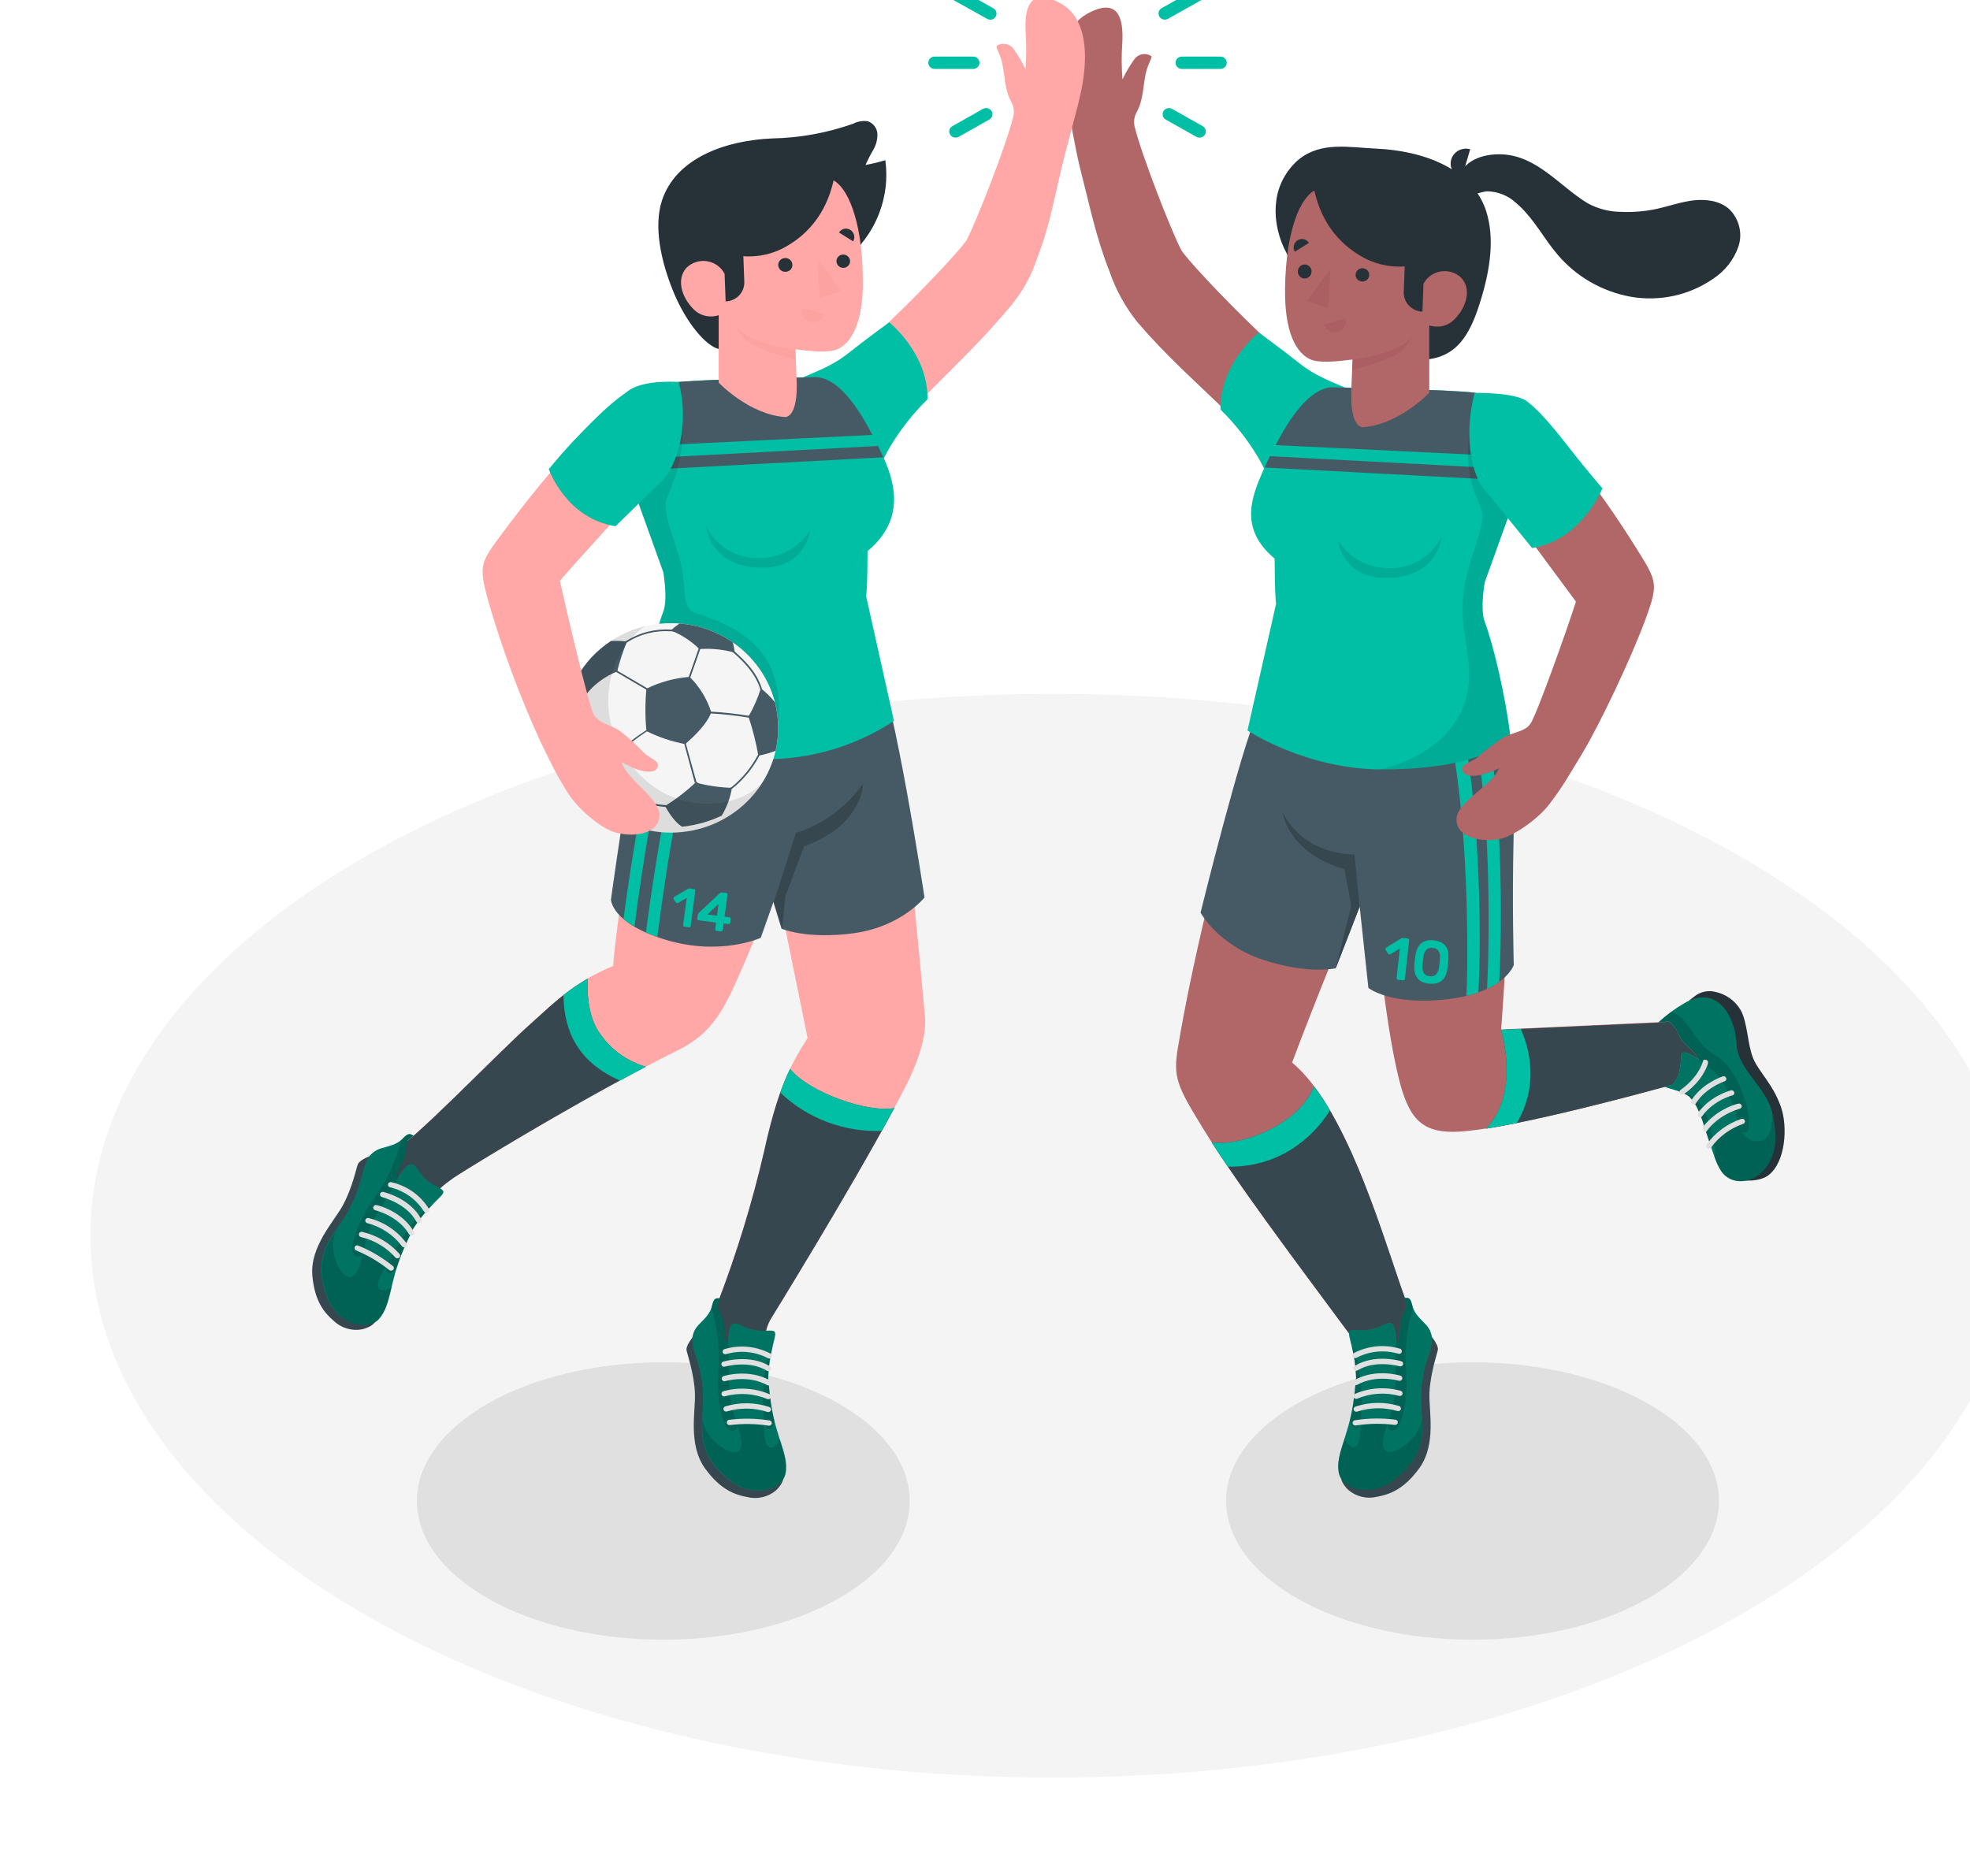 <svg width="566" height="539" viewBox="0 0 566 539" fill="none" xmlns="http://www.w3.org/2000/svg">
<path opacity="0.7" d="M302.5 510.774C455.225 510.774 579.033 441.065 579.033 355.073C579.033 269.082 455.225 199.372 302.5 199.372C149.775 199.372 25.967 269.082 25.967 355.073C25.967 441.065 149.775 510.774 302.5 510.774Z" fill="#F0F0F0"/>
<path d="M423.076 471.162C462.177 471.162 493.874 453.316 493.874 431.301C493.874 409.287 462.177 391.441 423.076 391.441C383.976 391.441 352.279 409.287 352.279 431.301C352.279 453.316 383.976 471.162 423.076 471.162Z" fill="#E0E0E0"/>
<path d="M190.575 471.162C229.675 471.162 261.372 453.316 261.372 431.301C261.372 409.287 229.675 391.441 190.575 391.441C151.475 391.441 119.778 409.287 119.778 431.301C119.778 453.316 151.475 471.162 190.575 471.162Z" fill="#E0E0E0"/>
<path d="M488.078 304.475C488.078 304.475 485.028 302.115 483.48 302.434C482.754 302.575 483.286 304.51 482.451 308.168C482.108 309.486 481.439 310.701 480.503 311.708L479.946 311.862H479.789L478.313 312.263C465.426 315.803 436.253 323.473 421.649 324.972C410.505 326.152 406.015 323.261 402.942 313.655C398.102 298.315 394.799 260.791 393.891 249.322C385.905 267.812 378.294 286.563 371.228 305.325C387.599 318.871 398.271 358.743 404.079 374.248L405.374 377.517L406.028 379.145C406.028 379.145 409.234 382.851 404.733 387.559C400.232 392.267 394.896 392.373 392.463 389.742C379.444 371.912 356.696 342.223 345.842 324.57C338.122 311.992 336.961 309.643 338.473 300.746C343.313 271.813 353.138 233.262 362.758 203.597L362.939 203.172L431.667 207.314C435.987 239.776 431.28 295.814 431.28 295.814L476.413 293.725L479.487 293.43C480.443 293.879 481.991 296.062 482.717 297.985C483.443 299.908 486.529 301.242 488.078 304.475Z" fill="#B16668"/>
<path d="M478.313 312.31L479.789 311.909H479.947L480.503 311.756C481.439 310.748 482.108 309.533 482.451 308.216C483.286 304.558 482.754 302.622 483.48 302.481C485.029 302.186 488.078 304.522 488.078 304.522C486.529 301.289 483.492 300.074 482.766 298.138C482.04 296.203 480.491 294.032 479.535 293.584L476.462 293.879L431.28 295.92C431.28 295.92 436.895 314.269 426.924 324.323C442.437 321.88 466.842 315.414 478.313 312.31Z" fill="#37474F"/>
<path d="M435.806 322.694C441.856 312.369 439.835 302.198 436.919 295.637L431.28 295.908C431.28 295.908 436.895 314.257 426.924 324.311C429.647 323.886 432.648 323.331 435.806 322.694Z" fill="#00BFA5"/>
<path d="M405.35 377.564L404.14 374.296C399.058 360.82 390.382 329.196 377.52 312.145C373.297 323.343 356.006 329.609 348.117 328.217C359.636 346.094 380.303 373.116 392.464 389.789C394.884 392.42 400.22 392.326 404.733 387.606C409.246 382.886 406.028 379.193 406.028 379.193L405.35 377.564Z" fill="#37474F"/>
<path d="M377.52 312.145C373.297 323.343 356.006 329.609 348.117 328.217C349.545 330.435 351.106 332.783 352.775 335.226C366.957 335.497 376.83 327.509 382.106 319.095C380.717 316.694 379.185 314.373 377.52 312.145V312.145Z" fill="#00BFA5"/>
<path d="M411.122 383.83C411.896 384.774 413.288 386.733 413.118 387.83C412.949 388.928 410.952 394.485 410.698 400.232C410.48 405.33 412.779 415.029 407.746 421.932C403.317 427.986 399.276 429.413 395.646 430.086C394.227 430.431 392.744 430.439 391.321 430.111C389.898 429.783 388.576 429.127 387.466 428.198C387.466 428.198 384.235 425.378 385.675 423.207C387.115 421.035 411.122 383.83 411.122 383.83Z" fill="#37474F"/>
<path d="M411.4 384.29C411.219 382.872 410.574 381.548 409.561 380.514C408.06 378.933 406.427 377.576 405.834 375.405C405.628 374.638 405.447 373.198 404.479 372.939C404.394 372.939 403.523 372.939 403.523 372.939L404.261 375.074C403.85 375.959 403.051 378.024 402.664 378.933C401.793 381.293 402.894 383.759 401.151 385.824C401.03 383.205 400.921 380.172 399.143 380.207C397.933 380.207 395.803 381.8 393.383 382.143C390.963 382.485 389.051 382.013 388.107 382.355C387.164 382.697 387.696 383.865 388.301 386.579C389.078 389.62 389.52 392.734 389.62 395.866C389.414 398.368 389.148 400.952 388.773 403.418C387.333 412.929 383.788 417.814 384.598 422.935C385.433 428.245 394 430.11 400.171 425.508C410.674 417.684 408.508 409.802 408.327 403.984C408.108 400.225 408.463 396.455 409.379 392.798C410.347 389.376 411.4 387.618 411.4 384.29Z" fill="#00BFA5"/>
<path opacity="0.4" d="M411.4 384.29C411.219 382.872 410.574 381.548 409.561 380.514C408.06 378.933 406.427 377.576 405.834 375.405C405.628 374.638 405.447 373.198 404.479 372.939C404.394 372.939 403.523 372.939 403.523 372.939L404.261 375.074C403.85 375.959 403.051 378.024 402.664 378.933C401.793 381.293 402.894 383.759 401.151 385.824C401.03 383.205 400.921 380.172 399.143 380.207C397.933 380.207 395.803 381.8 393.383 382.143C390.963 382.485 389.051 382.013 388.107 382.355C387.164 382.697 387.696 383.865 388.301 386.579C389.078 389.62 389.52 392.734 389.62 395.866C389.414 398.368 389.148 400.952 388.773 403.418C387.333 412.929 383.788 417.814 384.598 422.935C385.433 428.245 394 430.11 400.171 425.508C410.674 417.684 408.508 409.802 408.327 403.984C408.108 400.225 408.463 396.455 409.379 392.798C410.347 389.376 411.4 387.618 411.4 384.29Z" fill="black"/>
<path opacity="0.15" d="M405.882 375.405C405.877 375.428 405.877 375.452 405.882 375.476V375.605C405.67 376.916 405.375 378.213 404.999 379.488C404.66 381.022 404.442 382.579 404.213 384.137C404.055 385.222 403.971 386.308 403.922 387.405C403.874 388.503 403.825 389.388 403.837 390.379C403.91 395.099 404.612 398.863 403.414 404.917C402.216 410.97 400.462 411.548 399.215 410.817C397.969 410.085 399.118 408.516 400.304 403.194C401.514 397.624 400.522 391.535 401.139 385.812C401.568 385.328 401.867 384.749 402.01 384.125V384.125C402.434 382.461 402.01 380.656 402.652 378.957C403.003 378.048 403.862 375.983 404.249 375.098L403.511 372.962H403.789H404.128H404.285H404.467C405.072 373.116 405.362 373.741 405.556 374.378C405.725 374.732 405.798 375.122 405.882 375.405Z" fill="black"/>
<path opacity="0.15" d="M402.446 416.103C399.215 417.932 397.267 417.519 397.34 414.404C397.507 412.202 398.168 410.063 399.276 408.138L390.806 408.48C390.806 408.48 391.35 414.156 389.656 415.56C388.616 416.398 387.152 415.088 386.305 413.413C385.095 417.153 384.127 420.032 384.598 422.982C385.433 428.292 394 430.157 400.171 425.555C408.968 418.994 408.871 412.41 408.508 407.029C408.665 410.238 405.677 414.274 402.446 416.103Z" fill="black"/>
<path opacity="0.15" d="M388.41 386.78C389.109 389.756 389.514 392.791 389.62 395.842C389.414 398.344 389.148 400.928 388.773 403.394C388.519 405.023 388.216 406.51 387.878 407.89C387.944 408.655 388.21 409.391 388.652 410.026C389.729 410.946 390.201 410.852 390.806 408.457C391.471 405.766 391.496 390.993 388.386 386.78H388.41Z" fill="black"/>
<path d="M388.7 409.2C388.776 409.346 388.899 409.464 389.049 409.537C389.2 409.609 389.37 409.632 389.535 409.601C393.231 409.023 396.992 408.968 400.704 409.436C400.805 409.452 400.908 409.449 401.007 409.426C401.107 409.404 401.201 409.362 401.284 409.304C401.367 409.246 401.438 409.173 401.492 409.088C401.546 409.003 401.582 408.909 401.599 408.811C401.616 408.712 401.612 408.612 401.589 408.514C401.566 408.417 401.523 408.326 401.464 408.244C401.404 408.163 401.329 408.095 401.242 408.042C401.155 407.989 401.059 407.954 400.958 407.937C397.07 407.435 393.128 407.49 389.257 408.103C389.054 408.14 388.874 408.254 388.756 408.419C388.639 408.585 388.592 408.789 388.628 408.988C388.637 409.062 388.662 409.135 388.7 409.2Z" fill="#E0E0E0"/>
<path d="M389.003 405.247C389.085 405.415 389.229 405.546 389.407 405.614C389.584 405.682 389.782 405.682 389.959 405.613C393.683 404.392 397.704 404.33 401.466 405.436C401.662 405.504 401.877 405.494 402.065 405.408C402.254 405.322 402.399 405.166 402.47 404.976C402.536 404.785 402.522 404.576 402.432 404.395C402.341 404.214 402.181 404.075 401.986 404.008C397.888 402.757 393.486 402.819 389.426 404.185C389.231 404.254 389.072 404.396 388.983 404.58C388.895 404.763 388.884 404.973 388.954 405.164C388.966 405.194 388.982 405.222 389.003 405.247V405.247Z" fill="#E0E0E0"/>
<path d="M388.942 401.554C389.033 401.731 389.192 401.866 389.385 401.93C389.577 401.994 389.788 401.982 389.971 401.896C393.756 400.3 397.988 400.016 401.962 401.093C402.161 401.153 402.376 401.135 402.561 401.042C402.747 400.95 402.888 400.79 402.954 400.598C403.015 400.405 402.996 400.197 402.901 400.018C402.806 399.839 402.642 399.704 402.446 399.642C398.091 398.431 393.439 398.739 389.293 400.515C389.108 400.604 388.967 400.76 388.899 400.95C388.831 401.14 388.842 401.348 388.93 401.53L388.942 401.554Z" fill="#E0E0E0"/>
<path d="M388.882 397.636C388.932 397.723 389 397.8 389.081 397.862C389.162 397.923 389.254 397.969 389.354 397.995C389.453 398.021 389.556 398.028 389.658 398.015C389.76 398.002 389.858 397.97 389.947 397.919C395.392 394.851 401.829 396.739 401.889 396.739C402.087 396.796 402.299 396.775 402.481 396.683C402.664 396.591 402.803 396.433 402.87 396.244C402.901 396.148 402.913 396.048 402.905 395.948C402.897 395.848 402.868 395.751 402.821 395.662C402.773 395.573 402.708 395.494 402.63 395.43C402.551 395.366 402.459 395.317 402.361 395.288C402.071 395.193 395.222 393.152 389.172 396.55C389.076 396.599 388.991 396.667 388.924 396.75C388.856 396.832 388.807 396.928 388.779 397.03C388.752 397.133 388.747 397.239 388.765 397.344C388.782 397.448 388.822 397.548 388.882 397.636Z" fill="#E0E0E0"/>
<path d="M388.93 393.494V393.553C389.042 393.723 389.218 393.842 389.419 393.886C389.621 393.931 389.832 393.896 390.007 393.789C395.198 390.58 402.107 392.609 402.168 392.609C402.362 392.653 402.566 392.624 402.738 392.527C402.911 392.43 403.039 392.273 403.098 392.087C403.156 391.901 403.14 391.701 403.053 391.526C402.966 391.351 402.814 391.216 402.628 391.146C402.313 391.052 394.968 388.916 389.184 392.503C389.02 392.605 388.902 392.765 388.855 392.949C388.808 393.134 388.835 393.329 388.93 393.494V393.494Z" fill="#E0E0E0"/>
<path d="M388.652 389.919C388.764 390.088 388.939 390.208 389.141 390.252C389.342 390.296 389.554 390.261 389.729 390.155C391.547 389.197 393.542 388.6 395.597 388.397C397.653 388.194 399.73 388.391 401.708 388.975C401.803 389.011 401.905 389.029 402.007 389.027C402.11 389.025 402.211 389.004 402.305 388.964C402.398 388.924 402.483 388.866 402.554 388.794C402.625 388.722 402.681 388.637 402.718 388.544C402.756 388.451 402.774 388.352 402.772 388.252C402.77 388.152 402.748 388.054 402.707 387.962C402.666 387.871 402.607 387.788 402.533 387.719C402.459 387.65 402.372 387.595 402.277 387.559C400.074 386.887 397.754 386.655 395.457 386.876C393.16 387.097 390.932 387.766 388.906 388.845C388.813 388.896 388.732 388.965 388.668 389.048C388.604 389.131 388.559 389.226 388.535 389.327C388.511 389.428 388.509 389.533 388.529 389.635C388.549 389.737 388.591 389.834 388.652 389.919V389.919Z" fill="#E0E0E0"/>
<path d="M499.234 338.778C501 339.497 505.598 339.556 508.031 337.739C513.1 333.975 513.657 323.579 511.661 317.998C509.241 311.201 505.163 307.909 503.602 303.838C502.041 299.767 502.077 293.796 500.117 290.256C499.326 288.9 498.246 287.725 496.95 286.811C495.654 285.897 494.171 285.265 492.603 284.958C491.599 284.741 490.557 284.751 489.556 284.986C488.556 285.221 487.624 285.675 486.831 286.315L485.295 287.495L499.234 338.778Z" fill="#263238"/>
<path d="M509.156 319.791C507.414 312.169 499.198 307.437 498.883 299.897C498.568 292.356 493.486 282.716 483.964 288.25C481.247 289.828 478.719 291.696 476.425 293.82L479.499 293.525C480.455 293.973 482.004 296.156 482.73 298.079C483.456 300.003 486.493 301.23 488.041 304.463C488.041 304.463 484.992 302.103 483.443 302.422C482.717 302.563 483.25 304.499 482.415 308.157C482.071 309.474 481.403 310.689 480.467 311.697L479.922 311.838H479.765L478.289 312.239C479.559 312.888 483.044 313.419 485.283 315.048C486.165 315.951 486.91 316.972 487.497 318.08C488.394 319.906 489.122 321.805 489.675 323.756C490.607 326.659 491.562 329.562 492.603 332.429C493.072 333.911 493.743 335.324 494.6 336.63C497.286 340.371 502.549 340.099 505.78 337.137C507.39 335.75 508.579 333.958 509.216 331.957C510.62 327.922 510.003 323.449 509.156 319.791Z" fill="#00BFA5"/>
<path opacity="0.4" d="M509.156 319.791C507.414 312.169 499.198 307.437 498.883 299.897C498.568 292.356 493.486 282.716 483.964 288.25C481.247 289.828 478.719 291.696 476.425 293.82L479.499 293.525C480.455 293.973 482.004 296.156 482.73 298.079C483.456 300.003 486.493 301.23 488.041 304.463C488.041 304.463 484.992 302.103 483.443 302.422C482.717 302.563 483.25 304.499 482.415 308.157C482.071 309.474 481.403 310.689 480.467 311.697L479.922 311.838H479.765L478.289 312.239C479.559 312.888 483.044 313.419 485.283 315.048C486.165 315.951 486.91 316.972 487.497 318.08C488.394 319.906 489.122 321.805 489.675 323.756C490.607 326.659 491.562 329.562 492.603 332.429C493.072 333.911 493.743 335.324 494.6 336.63C497.286 340.371 502.549 340.099 505.78 337.137C507.39 335.75 508.579 333.958 509.216 331.957C510.62 327.922 510.003 323.449 509.156 319.791Z" fill="black"/>
<path opacity="0.15" d="M491.49 324.83C491.153 323.167 490.68 321.534 490.074 319.945C489.458 318.349 488.453 316.923 487.146 315.791C485.783 314.75 484.194 314.027 482.5 313.679C483.503 314.02 484.449 314.506 485.307 315.119V315.119C486.189 316.022 486.935 317.043 487.521 318.151C488.418 319.977 489.147 321.876 489.699 323.827C490.268 325.562 490.836 327.296 491.429 329.031C491.608 328.864 491.755 328.668 491.865 328.453C492.082 327.781 492.082 327.06 491.865 326.388L491.49 324.83Z" fill="black"/>
<path opacity="0.15" d="M508.962 323.19C508.903 324.688 508.278 326.113 507.208 327.19C506.503 327.685 505.656 327.952 504.788 327.952C503.919 327.952 503.072 327.685 502.368 327.19C501.298 326.511 500.433 325.566 499.863 324.452C499.476 323.532 499.391 322.482 498.472 322.918C496.093 324.07 493.993 325.703 492.313 327.709C492.211 327.808 492.136 327.929 492.095 328.063C492.054 328.328 492.119 328.598 492.276 328.818C492.801 329.926 492.921 331.175 492.615 332.358V332.5C493.084 333.981 493.755 335.394 494.612 336.701C497.298 340.441 502.561 340.17 505.792 337.208C507.402 335.821 508.591 334.029 509.229 332.028C510.258 328.127 510.258 324.035 509.229 320.134C509.192 321.172 509.108 322.187 508.962 323.19Z" fill="black"/>
<path opacity="0.15" d="M497.31 307.472C496.376 306.135 495.242 304.942 493.946 303.932C493.317 303.448 492.615 303.177 491.986 302.752C491.29 302.266 490.641 301.716 490.05 301.112C487.63 298.752 485.936 295.885 483.831 293.3C483.152 292.44 482.3 291.725 481.326 291.2C480.943 291.006 480.536 290.859 480.116 290.763C478.785 291.755 477.527 292.805 476.413 293.82L479.487 293.525C480.443 293.973 481.991 296.156 482.717 298.079C483.443 300.003 486.347 301.195 487.969 304.333C489.518 305.62 491.175 306.788 492.603 308.121C493.788 309.153 494.761 310.394 495.471 311.779C497.226 315.328 498.531 319.073 499.355 322.93C499.439 323.683 499.736 324.398 500.214 324.995C500.342 325.132 500.498 325.242 500.672 325.317C500.846 325.392 501.034 325.43 501.224 325.43C501.414 325.43 501.603 325.392 501.777 325.317C501.95 325.242 502.107 325.132 502.235 324.995C502.388 324.736 502.471 324.444 502.477 324.146C502.648 320.819 502.056 317.498 500.746 314.422C499.908 311.973 498.753 309.637 497.31 307.472V307.472Z" fill="black"/>
<path d="M490.619 329.987C490.79 330.067 490.986 330.085 491.17 330.038C491.354 329.99 491.515 329.88 491.623 329.727C493.883 326.594 497.089 324.226 500.795 322.954C500.994 322.894 501.16 322.76 501.257 322.581C501.355 322.402 501.376 322.192 501.315 321.998C501.286 321.903 501.238 321.814 501.173 321.736C501.109 321.659 501.029 321.595 500.939 321.548C500.849 321.501 500.751 321.471 500.649 321.462C500.547 321.452 500.445 321.462 500.347 321.491C496.284 322.852 492.771 325.439 490.316 328.877C490.204 329.047 490.164 329.253 490.205 329.451C490.245 329.65 490.364 329.825 490.534 329.939L490.619 329.987Z" fill="#E0E0E0"/>
<path d="M489.59 325.031C489.66 325.085 489.737 325.129 489.82 325.16C490.147 325.278 490.316 325.16 490.486 324.865C490.881 324.312 491.323 323.792 491.804 323.308C492.686 322.421 493.664 321.629 494.721 320.948C496.145 320.018 497.692 319.28 499.319 318.753L499.827 318.6C500.026 318.549 500.198 318.425 500.304 318.253C500.41 318.081 500.443 317.875 500.395 317.679C500.37 317.582 500.325 317.49 500.263 317.409C500.202 317.328 500.124 317.26 500.035 317.209C499.947 317.157 499.848 317.123 499.746 317.109C499.644 317.094 499.54 317.1 499.44 317.125C498.323 317.406 497.24 317.802 496.209 318.305C493.961 319.357 491.947 320.828 490.28 322.635C489.832 323.119 489.191 323.733 489.3 324.441C489.318 324.666 489.422 324.876 489.59 325.031V325.031Z" fill="#E0E0E0"/>
<path d="M488.15 321.066C488.646 321.443 489.058 320.665 489.36 320.322C489.752 319.799 490.185 319.305 490.655 318.847C491.52 318.02 492.474 317.284 493.498 316.653C494.779 315.858 496.158 315.224 497.6 314.765H497.782C497.964 314.697 498.113 314.567 498.202 314.398C498.291 314.23 498.313 314.035 498.263 313.852C498.213 313.669 498.096 313.51 497.933 313.406C497.771 313.302 497.575 313.261 497.383 313.29C496.266 313.6 495.187 314.028 494.164 314.564C491.979 315.631 490.047 317.13 488.489 318.965C488.288 319.146 488.127 319.365 488.014 319.608C487.902 319.852 487.841 320.115 487.836 320.381C487.845 320.612 487.935 320.833 488.09 321.007C488.108 321.028 488.128 321.048 488.15 321.066V321.066Z" fill="#E0E0E0"/>
<path d="M486.42 317.337C486.518 317.4 486.63 317.441 486.747 317.455C487.085 317.455 487.194 317.113 487.352 316.877C487.519 316.608 487.701 316.348 487.896 316.098C488.263 315.605 488.668 315.14 489.106 314.706C489.925 313.915 490.821 313.204 491.78 312.582C492.916 311.835 494.134 311.214 495.41 310.729H495.471C495.568 310.697 495.658 310.647 495.735 310.581C495.813 310.515 495.876 310.434 495.921 310.344C495.966 310.254 495.992 310.156 495.998 310.056C496.004 309.956 495.989 309.856 495.955 309.761C495.886 309.571 495.744 309.415 495.558 309.327C495.372 309.239 495.158 309.225 494.963 309.289C493.842 309.694 492.764 310.203 491.744 310.812C489.633 311.999 487.802 313.608 486.372 315.532C486.129 315.808 485.955 316.135 485.863 316.487C485.832 316.648 485.857 316.815 485.936 316.959C486.009 317.063 486.099 317.155 486.202 317.231L486.42 317.337Z" fill="#E0E0E0"/>
<path d="M489.965 304.522C489.854 304.499 489.738 304.499 489.627 304.522C489.288 304.581 489.276 304.971 489.191 305.23C489.106 305.49 488.973 305.82 488.852 306.115C488.606 306.679 488.324 307.227 488.005 307.755C487.419 308.724 486.729 309.63 485.948 310.458C485.041 311.458 484.018 312.353 482.899 313.124V313.124C482.814 313.179 482.741 313.25 482.684 313.333C482.627 313.415 482.587 313.508 482.567 313.606C482.547 313.703 482.546 313.803 482.566 313.901C482.586 313.999 482.625 314.092 482.681 314.175C482.737 314.258 482.81 314.329 482.895 314.384C482.979 314.44 483.074 314.479 483.174 314.498C483.274 314.518 483.377 314.518 483.478 314.499C483.578 314.48 483.673 314.442 483.758 314.387C484.741 313.731 485.653 312.98 486.48 312.145C488.233 310.478 489.603 308.467 490.498 306.245C490.664 305.919 490.751 305.559 490.752 305.195C490.739 305.032 490.671 304.879 490.558 304.758C490.467 304.667 490.355 304.599 490.232 304.558L489.965 304.522Z" fill="#E0E0E0"/>
<path d="M430.155 200.257C432.986 210.11 435.31 221.745 434.862 240.92C434.414 260.095 434.922 277.3 434.922 277.3C434.922 277.3 432.357 285.158 415.974 287.105C399.59 289.052 393.153 283.884 393.153 283.884L390.648 260.52L383.776 278.22C383.776 278.22 376.141 280.084 363.085 275.86C350.029 271.636 344.935 262.243 344.935 262.243C344.935 262.243 356.526 215.043 361.56 204.104L430.155 200.257Z" fill="#455A64"/>
<path d="M390.648 260.52L389.136 245.499C389.136 245.499 374.616 246.089 368.469 233.215C368.469 233.215 369.752 245.015 386.256 249.735L388.241 260.213L383.776 278.22L390.648 260.52Z" fill="#37474F"/>
<path d="M424.77 285.158C426.138 258.88 423.657 219.432 419.289 206.594L416.131 209.78C421.08 228.389 422.181 268.084 421.31 286.173C422.481 285.895 423.636 285.556 424.77 285.158V285.158Z" fill="#00BFA5"/>
<path d="M423.077 209.013C428.001 227.48 428.219 265.877 427.239 284.144C428.476 283.578 429.655 282.898 430.76 282.114C432.091 255.883 430.53 218.394 426.247 205.839L423.077 209.013Z" fill="#00BFA5"/>
<path d="M318.787 78.045C320.595 83.325 323.321 88.262 326.845 92.641C342.841 111.309 359.043 121.127 367.295 137.717C376.77 136.537 389.075 120.537 381.465 111.368C373.176 108.489 342.285 76.546 339.417 71.897C336.803 67.047 328.031 44.757 325.974 36.332C325.664 34.919 325.888 33.444 326.603 32.178C328.612 28.473 328.358 24.508 329.265 20.768C329.979 17.841 331.262 16.484 330.669 16.048C329.919 15.591 329.02 15.428 328.152 15.59C327.284 15.752 326.51 16.227 325.986 16.921C324.639 18.777 323.472 20.753 322.501 22.821C322.222 19.441 322.198 16.045 322.429 12.661C322.937 4.861 321.098 -0.933 312.24 4.023C306.687 7.127 303.577 15.104 306.541 29.358C307.4 33.453 308.961 43.022 310.462 48.911C313.257 59.79 314.89 68.18 318.787 78.045Z" fill="#B16668"/>
<path d="M386.438 111.392C382.687 109.657 378.185 108.253 373.237 104.312C368.07 100.205 361.657 95.556 361.657 95.556C361.657 95.556 350.392 104.489 350.658 117.681C354.809 121.75 358.412 126.318 361.379 131.275C363.616 135.106 365.371 139.187 366.606 143.429C366.606 143.429 379.057 145.789 381.332 132.714C382.53 125.501 384.236 118.376 386.438 111.392V111.392Z" fill="#00BFA5"/>
<path d="M366.63 173.483C366.17 169.625 366.291 162.462 366.206 160.503C355.764 151.807 359.721 142.485 363.024 134.968C369.643 119.958 376.334 111.297 382.917 111.25L401.067 111.769C410.444 111.934 421.274 112.442 423.681 112.843C429.816 113.87 432.672 119.923 433.361 126.212C434.075 133.08 435.721 133.611 434.571 145.092C434.571 145.092 430.349 156.892 426.573 167.347C426.573 167.347 425.206 175.053 426.573 178.64C429.09 185.283 432.708 200.694 433.966 211.892C433.966 211.892 427.299 221.108 397.134 221.096C375.197 221.096 358.414 209.898 358.414 209.898L366.63 173.483Z" fill="#00BFA5"/>
<path d="M430.421 134.555C430.421 135.558 430.337 136.632 430.252 137.871L363.351 134.331C363.859 133.151 364.355 132.124 364.863 131.086L430.421 134.555Z" fill="#455A64"/>
<path d="M382.953 111.285L401.103 111.805C410.48 111.97 421.31 112.477 423.718 112.878C429.852 113.905 429.368 119.333 430.01 125.599C430.327 127.38 430.493 129.184 430.506 130.991L366.509 127.9C371.954 117.303 377.52 111.333 382.953 111.285Z" fill="#455A64"/>
<path opacity="0.1" d="M420.342 178.321C420.245 177.224 420.185 176.115 420.185 175.017C420.237 171.346 420.737 167.694 421.673 164.138C423.391 157.4 427.033 149.978 425.569 146.225C424.105 142.473 420.475 136.124 422.157 123.876L432.03 120.607C432.696 122.428 433.123 124.323 433.301 126.248C434.015 133.115 435.66 133.646 434.511 145.128C434.511 145.128 430.288 156.928 426.513 167.383C426.513 167.383 425.146 175.088 426.513 178.675C429.03 185.319 432.648 200.729 433.906 211.928C433.906 211.928 427.239 221.143 397.074 221.132H396.178C408.278 218.512 420.039 210.512 421.818 197.72C422.762 191.278 420.899 184.811 420.342 178.321Z" fill="black"/>
<path opacity="0.1" d="M414.171 154.143C412.864 156.892 410.772 159.215 408.145 160.833C405.518 162.451 402.467 163.295 399.36 163.264C396.367 163.329 393.409 162.623 390.785 161.216C388.161 159.809 385.964 157.752 384.417 155.252C384.417 155.252 385.53 166.781 399.53 166.037C413.53 165.294 414.171 154.143 414.171 154.143Z" fill="black"/>
<path d="M366.727 63.897C366.434 61.886 366.414 59.847 366.666 57.831C367.221 53.219 369.5 48.967 373.067 45.89C379.504 40.592 387.66 42.35 395.331 42.704C409.222 43.317 423.077 48.604 426.973 60.616C429.393 68.133 428.388 77.136 425.013 87.579C422.096 96.677 418.37 102.07 410.662 103.214L396.432 100.854C390.056 101.975 383.921 99.509 379.214 95.379C377.949 94.263 376.772 93.056 375.693 91.768C374.679 90.485 373.961 89.004 373.588 87.426C372.432 83.801 371.534 80.103 370.901 76.357C370.461 74.58 369.786 72.867 368.893 71.26C367.826 68.914 367.098 66.437 366.727 63.897V63.897Z" fill="#263238"/>
<path d="M377.617 54.775C374.059 56.663 369.449 65.041 369.207 82.954C369.014 98.14 373.914 102.058 376.407 103.226C378.899 104.394 383.8 103.91 388.579 103.309L388.241 112.406C388.241 112.406 387.611 122.13 391.435 122.767C401.853 122.13 410.638 112.867 410.638 112.867V93.491C411.892 93.914 413.244 93.975 414.533 93.665C415.821 93.355 416.99 92.688 417.898 91.745C421.528 88.063 422.738 82.965 419.858 79.838C419.095 79.098 418.163 78.544 417.138 78.223C416.113 77.902 415.025 77.822 413.962 77.99C412.9 78.158 411.893 78.57 411.025 79.19C410.157 79.811 409.452 80.624 408.968 81.561C408.968 81.561 406.173 81.691 403.571 76.546C398.893 76.885 394.232 75.698 390.322 73.171C380.557 67.189 378.367 57.843 377.617 54.775Z" fill="#B16668"/>
<path d="M389.475 78.894C389.457 79.269 389.553 79.64 389.75 79.961C389.947 80.283 390.236 80.541 390.583 80.704C390.929 80.866 391.316 80.926 391.697 80.876C392.078 80.825 392.435 80.667 392.724 80.42C393.013 80.173 393.221 79.849 393.323 79.488C393.425 79.127 393.416 78.744 393.296 78.388C393.177 78.032 392.953 77.718 392.652 77.485C392.352 77.252 391.987 77.11 391.604 77.077C391.342 77.058 391.078 77.09 390.828 77.171C390.578 77.252 390.347 77.381 390.149 77.551C389.951 77.72 389.789 77.926 389.673 78.156C389.558 78.387 389.49 78.638 389.475 78.894V78.894Z" fill="#263238"/>
<g style="mix-blend-mode:multiply" opacity="0.5">
<g style="mix-blend-mode:multiply" opacity="0.5">
<path d="M386.583 91.497L380.412 93.184C380.508 93.587 380.686 93.966 380.935 94.301C381.185 94.635 381.501 94.916 381.864 95.129C382.228 95.342 382.632 95.481 383.052 95.538C383.471 95.595 383.899 95.569 384.308 95.462C385.139 95.215 385.839 94.664 386.263 93.925C386.687 93.186 386.802 92.316 386.583 91.497Z" fill="#9A4A4D"/>
</g>
</g>
<path d="M372.014 72.334L376.068 69.797C375.911 69.532 375.701 69.301 375.451 69.118C375.2 68.936 374.914 68.804 374.609 68.733C374.305 68.661 373.989 68.65 373.68 68.701C373.371 68.752 373.076 68.864 372.813 69.03C372.271 69.376 371.887 69.912 371.738 70.526C371.59 71.141 371.688 71.788 372.014 72.334Z" fill="#263238"/>
<path d="M392.451 72.286L396.88 74.08C397.016 73.802 397.092 73.501 397.104 73.193C397.116 72.886 397.064 72.579 396.951 72.293C396.838 72.005 396.666 71.744 396.446 71.524C396.225 71.304 395.961 71.129 395.67 71.012C395.068 70.786 394.4 70.792 393.803 71.029C393.205 71.266 392.722 71.715 392.451 72.286V72.286Z" fill="#263238"/>
<path d="M372.898 77.891C372.844 78.403 372.999 78.914 373.33 79.314C373.661 79.715 374.141 79.971 374.664 80.027C375.193 80.056 375.712 79.883 376.11 79.543C376.508 79.203 376.754 78.725 376.794 78.21C376.836 77.95 376.823 77.685 376.755 77.431C376.687 77.176 376.567 76.938 376.4 76.731C376.234 76.525 376.026 76.353 375.789 76.229C375.551 76.104 375.29 76.028 375.022 76.006C374.753 75.984 374.483 76.017 374.228 76.101C373.972 76.186 373.738 76.321 373.539 76.498C373.339 76.674 373.179 76.889 373.069 77.129C372.959 77.369 372.901 77.629 372.898 77.891V77.891Z" fill="#263238"/>
<g style="mix-blend-mode:multiply" opacity="0.5">
<g style="mix-blend-mode:multiply" opacity="0.5">
<path d="M382.324 77.124L381.586 88.594L375.463 86.505L382.324 77.124Z" fill="#9A4A4D"/>
</g>
</g>
<g style="mix-blend-mode:multiply" opacity="0.5">
<g style="mix-blend-mode:multiply" opacity="0.5">
<path d="M388.579 103.309C393.601 102.837 403.995 100.323 405.749 96.406C405.031 98.394 403.705 100.119 401.95 101.35C398.78 103.804 388.47 106.341 388.47 106.341L388.579 103.309Z" fill="#9A4A4D"/>
</g>
</g>
<path d="M408.98 81.561L408.678 89.55C407.202 89.495 405.809 88.871 404.805 87.816C403.8 86.761 403.265 85.36 403.317 83.921L403.583 76.546L408.98 81.561Z" fill="#263238"/>
<path d="M425.605 222.654C423.972 223.02 420.693 223.35 420.209 221.379C419.725 219.409 422.447 219.279 424.468 217.603C426.645 215.702 428.936 213.929 431.329 212.293C434.378 210.346 438.141 210.335 439.666 208.01C441.239 206.122 450.374 180.528 452.782 172.87C444.76 161.99 436.701 151.205 430.748 142.933C430.748 142.933 422.714 125.634 424.057 114.07C429.465 112.89 437.935 114.401 446.817 125.304C454.719 134.773 461.994 144.725 468.597 155.099C476.111 167.135 476.801 166.899 472.723 178.05C468.815 188.752 459.667 208.116 454.573 216.518C450.265 223.669 448.898 226.135 445.147 231.067C441.747 235.539 434.801 240.189 431.159 241.003C425.751 242.183 418.466 240.731 418.466 235.504C418.466 230.277 428.703 225.899 430.687 220.766C429.059 221.553 427.358 222.185 425.605 222.654Z" fill="#B16668"/>
<path d="M423.669 112.878C423.669 112.878 435.261 112.737 438.601 115.238C443.102 118.542 448.704 125.953 451.911 130.036C455.117 134.118 460.381 140.349 460.381 140.349C460.381 140.349 454.5 155.181 440.198 157.482L426.586 140.738C423.222 137.245 420.245 126.094 423.669 112.878Z" fill="#00BFA5"/>
<path d="M436.677 59.295C436.278 58.917 435.866 58.563 435.467 58.209C433.253 56.184 430.347 55.032 427.311 54.976C424.891 55.082 419.979 57.796 418.684 54.362C418.442 53.553 418.442 52.693 418.684 51.884C420.1 46.161 425.944 44.143 431.413 44.344C441.614 44.71 448.136 53.572 456.158 58.41C459.089 60.005 462.385 60.853 465.741 60.876C469.169 61.03 472.602 60.745 475.953 60.026C479.487 59.259 482.923 58.008 486.517 57.584C490.11 57.159 494.055 57.666 496.753 60.026C498.195 61.414 499.211 63.166 499.688 65.086C500.165 67.006 500.083 69.017 499.452 70.894C498.129 74.657 495.579 77.894 492.192 80.11C488.793 82.459 484.949 84.125 480.884 85.011C476.818 85.896 472.612 85.983 468.512 85.266C460.264 83.76 452.823 79.47 447.494 73.148C443.683 68.676 440.924 63.307 436.677 59.295Z" fill="#263238"/>
<path d="M419.979 51.141C419.423 50.986 418.903 50.725 418.45 50.375C417.997 50.024 417.62 49.59 417.339 49.097C417.058 48.604 416.879 48.062 416.813 47.501C416.747 46.941 416.795 46.373 416.954 45.831C417.113 45.288 417.38 44.782 417.739 44.34C418.099 43.898 418.544 43.53 419.05 43.256C419.556 42.982 420.112 42.808 420.686 42.744C421.261 42.679 421.843 42.726 422.399 42.881L419.979 51.141Z" fill="#263238"/>
<path d="M398.09 272.934C398.053 272.883 398.029 272.825 398.018 272.763C398.008 272.702 398.012 272.639 398.029 272.58C398.064 272.459 398.141 272.355 398.247 272.285L402.398 269.748L402.712 269.571C402.818 269.522 402.935 269.501 403.051 269.512L404.418 269.653C404.546 269.668 404.662 269.73 404.743 269.827C404.825 269.924 404.864 270.048 404.854 270.172L403.644 281.288C403.626 281.41 403.561 281.521 403.462 281.598C403.363 281.674 403.237 281.711 403.111 281.701L401.684 281.559C401.555 281.544 401.438 281.481 401.357 281.382C401.318 281.335 401.289 281.28 401.272 281.221C401.256 281.162 401.252 281.101 401.26 281.04L402.18 272.544L399.469 274.196C399.363 274.256 399.239 274.276 399.118 274.255C398.99 274.218 398.879 274.139 398.804 274.031L398.09 272.934Z" fill="#00BFA5"/>
<path d="M416.119 275.412C416.119 275.624 416.119 275.872 416.119 276.131L416.022 276.946L415.937 277.748C415.937 278.019 415.877 278.255 415.841 278.468C415.742 279.094 415.571 279.708 415.332 280.297C415.115 280.823 414.785 281.297 414.364 281.689C413.916 282.078 413.382 282.361 412.804 282.515C412.082 282.701 411.329 282.745 410.589 282.645C409.841 282.584 409.11 282.388 408.435 282.067C407.901 281.784 407.444 281.379 407.105 280.887C406.775 280.419 406.552 279.888 406.451 279.329C406.34 278.706 406.304 278.072 406.342 277.441C406.342 277.005 406.415 276.509 406.475 275.954C406.536 275.4 406.596 274.904 406.669 274.468C406.767 273.836 406.942 273.218 407.189 272.627C407.406 272.094 407.736 271.611 408.157 271.211C408.599 270.811 409.129 270.516 409.706 270.349C410.43 270.153 411.188 270.105 411.932 270.208C412.677 270.27 413.403 270.466 414.074 270.786C414.615 271.065 415.076 271.471 415.417 271.966C415.747 272.433 415.97 272.965 416.071 273.524C416.161 274.149 416.178 274.783 416.119 275.412ZM408.677 277.654C408.623 278.338 408.761 279.023 409.077 279.636C409.268 279.898 409.52 280.113 409.812 280.262C410.105 280.412 410.429 280.492 410.759 280.497C411.082 280.563 411.416 280.552 411.734 280.466C412.052 280.38 412.344 280.22 412.586 280.002C413.041 279.472 413.327 278.824 413.409 278.137C413.481 277.701 413.542 277.229 413.602 276.698C413.663 276.167 413.699 275.683 413.723 275.246C413.784 274.562 413.645 273.875 413.324 273.264C413.132 273.002 412.88 272.787 412.588 272.638C412.296 272.488 411.972 272.408 411.642 272.403C411.318 272.337 410.983 272.348 410.664 272.437C410.346 272.525 410.055 272.688 409.815 272.91C409.362 273.437 409.076 274.08 408.992 274.763C408.92 275.187 408.859 275.671 408.798 276.202C408.738 276.733 408.702 277.217 408.677 277.654Z" fill="#00BFA5"/>
<path d="M260.271 312.015C264.397 303.909 266.188 296.935 265.752 292.085C263.683 269.476 260.912 239.964 258.565 223.031C257.004 211.81 253.931 199.431 249.139 178.191C249.139 173.908 248.473 167.005 248.473 167.005L198.936 168.397C189.178 187.543 183.369 208.37 181.839 229.698C180.302 248.307 176.793 267.458 176.176 277.559C164.282 282.444 158.026 289.218 152.46 294.162C142.611 302.941 117.951 328.818 112.808 330.836L112.494 331.131C110.231 333.491 107.085 344.029 104.701 350.389C103.104 354.66 102.027 361.481 104.81 366.909C107.46 372.089 110.667 373.505 112.227 367.983C112.506 366 112.748 364.041 113.014 362.212C113.861 356.56 120.189 344.89 131.563 337.621C137.178 334.081 168.275 314.918 195.04 301.643C202.784 297.796 206.644 292.451 210.274 284.757C215.005 274.715 223.1 254.372 223.1 254.372L232.03 298.28C226.572 306.729 223.245 313.986 219.554 330.718C216.137 345.502 211.69 360.042 206.244 374.237C205.918 375.181 205.603 376.125 205.276 377.069C204.871 378.568 204.382 380.045 203.812 381.494C202.872 383.208 202.28 385.083 202.07 387.016C201.94 388.928 202.297 390.841 203.111 392.586C203.582 393.577 204.2 394.509 204.635 395.524C205.507 397.88 205.753 400.413 205.349 402.887C205.083 405.377 204.563 407.843 204.55 410.333C204.504 413.998 205.723 417.572 208.011 420.481C209.162 421.915 210.604 423.102 212.247 423.969C213.889 424.836 215.697 425.364 217.558 425.519C218.967 425.677 220.39 425.383 221.611 424.682C222.476 424.012 223.143 423.13 223.543 422.127C223.943 421.123 224.061 420.034 223.886 418.97C223.519 416.855 222.889 414.79 222.011 412.823C221.187 410.552 220.572 408.214 220.172 405.837C219.452 401.231 219.185 396.569 219.373 391.913C219.47 387.559 219.204 382.78 221.515 378.933C221.539 378.85 248.449 335.297 260.271 312.015Z" fill="#FFA8A7"/>
<path d="M221.515 378.886C221.515 378.886 244.045 342.424 256.931 318.399C249.429 319.839 232.538 313.962 226.996 307.154C224.213 312.959 221.962 319.839 219.555 330.754C216.137 345.538 211.69 360.078 206.245 374.272C205.918 375.216 205.603 376.16 205.277 377.104C204.871 378.604 204.382 380.081 203.812 381.529C202.876 383.232 202.285 385.095 202.07 387.016C201.94 388.928 202.297 390.841 203.111 392.586C203.583 393.577 204.2 394.509 204.635 395.524C205.507 397.88 205.753 400.413 205.349 402.887C205.083 405.377 204.563 407.843 204.551 410.333C204.504 413.998 205.723 417.572 208.011 420.481C209.162 421.915 210.604 423.102 212.247 423.969C213.889 424.836 215.697 425.364 217.558 425.519C218.967 425.677 220.39 425.383 221.612 424.682C222.476 424.012 223.143 423.13 223.543 422.127C223.943 421.123 224.061 420.034 223.886 418.97C223.519 416.855 222.889 414.79 222.011 412.823C221.187 410.552 220.572 408.214 220.172 405.837C219.452 401.231 219.185 396.569 219.373 391.913C219.47 387.559 219.204 382.78 221.515 378.886Z" fill="#37474F"/>
<path d="M226.996 307.154C226.004 309.23 225.072 311.461 224.177 313.939C228.012 317.619 232.578 320.495 237.595 322.39C242.612 324.286 247.973 325.16 253.35 324.96C254.56 322.706 255.77 320.499 256.98 318.399C249.429 319.839 232.538 313.962 226.996 307.154Z" fill="#00BFA5"/>
<path d="M199.251 383.936C198.476 384.88 197.085 386.839 197.242 387.925C197.399 389.01 199.42 394.58 199.662 400.338C199.88 405.436 197.593 415.124 202.627 422.027C207.055 428.092 211.097 429.508 214.727 430.18C216.146 430.525 217.629 430.534 219.052 430.205C220.475 429.877 221.796 429.221 222.906 428.292C222.906 428.292 226.125 425.484 224.697 423.313C223.269 421.142 199.251 383.936 199.251 383.936Z" fill="#37474F"/>
<path d="M198.924 384.42C199.104 383.004 199.749 381.684 200.763 380.656C202.264 379.063 203.897 377.706 204.49 375.546C204.696 374.768 204.877 373.328 205.845 373.068H206.801L206.063 375.204C206.474 376.089 207.273 378.142 207.648 379.051C208.531 381.411 207.43 383.877 209.173 385.942C209.294 383.323 209.403 380.302 211.181 380.325C212.391 380.325 214.521 381.93 216.941 382.272C219.361 382.615 221.273 382.131 222.217 382.473C223.16 382.815 222.628 383.995 222.023 386.697C221.243 389.758 220.801 392.891 220.704 396.043C220.898 398.545 221.176 401.129 221.551 403.607C222.991 413.106 226.524 418.003 225.726 423.112C224.891 428.422 216.312 430.287 210.141 425.685C199.65 417.861 201.816 409.991 201.997 404.161C202.216 400.406 201.861 396.64 200.945 392.987C200.025 389.482 199.009 387.712 198.924 384.42Z" fill="#00BFA5"/>
<path opacity="0.4" d="M198.924 384.42C199.104 383.004 199.749 381.684 200.763 380.656C202.264 379.063 203.897 377.706 204.49 375.546C204.696 374.768 204.877 373.328 205.845 373.068H206.801L206.063 375.204C206.474 376.089 207.273 378.142 207.648 379.051C208.531 381.411 207.43 383.877 209.173 385.942C209.294 383.323 209.403 380.302 211.181 380.325C212.391 380.325 214.521 381.93 216.941 382.272C219.361 382.615 221.273 382.131 222.217 382.473C223.16 382.815 222.628 383.995 222.023 386.697C221.243 389.758 220.801 392.891 220.704 396.043C220.898 398.545 221.176 401.129 221.551 403.607C222.991 413.106 226.524 418.003 225.726 423.112C224.891 428.422 216.312 430.287 210.141 425.685C199.65 417.861 201.816 409.991 201.997 404.161C202.216 400.406 201.861 396.64 200.945 392.987C200.025 389.482 199.009 387.712 198.924 384.42Z" fill="black"/>
<path opacity="0.15" d="M204.49 375.511C204.49 375.511 204.49 375.511 204.49 375.582C204.495 375.621 204.495 375.661 204.49 375.7C204.705 377.015 205.004 378.315 205.385 379.594C205.724 381.128 205.942 382.685 206.172 384.231C206.329 385.317 206.402 386.402 206.462 387.5C206.523 388.597 206.559 389.482 206.547 390.485C206.474 395.205 205.76 398.969 206.97 405.011C208.18 411.053 209.923 411.643 211.169 410.911C212.415 410.179 211.266 408.551 210.08 403.276C208.87 397.707 209.862 391.618 209.245 385.895C208.815 385.417 208.515 384.841 208.374 384.219V384.219C207.951 382.556 208.374 380.738 207.721 379.039C207.382 378.131 206.511 376.077 206.136 375.192L206.874 373.057H205.918C205.313 373.222 205.022 373.847 204.829 374.473C204.647 374.838 204.563 375.216 204.49 375.511Z" fill="black"/>
<path opacity="0.15" d="M207.926 416.209C211.157 418.038 213.105 417.613 213.033 414.498C212.863 412.297 212.203 410.158 211.097 408.232L219.567 408.586C219.567 408.586 219.022 414.25 220.777 415.666C221.817 416.504 223.281 415.194 224.128 413.519C225.338 417.248 226.294 420.127 225.834 423.077C225 428.387 216.421 430.251 210.25 425.649C201.465 419.1 201.562 412.516 201.925 407.123C201.695 410.38 204.696 414.38 207.926 416.209Z" fill="black"/>
<path opacity="0.15" d="M221.95 386.91C221.252 389.882 220.846 392.913 220.74 395.96C220.934 398.462 221.212 401.046 221.587 403.524C221.829 405.141 222.144 406.628 222.483 408.008C222.419 408.774 222.152 409.51 221.708 410.144C220.631 411.076 220.16 410.97 219.555 408.586C218.889 405.896 218.865 391.111 221.975 386.91H221.95Z" fill="black"/>
<path d="M221.672 409.259C221.593 409.403 221.47 409.518 221.321 409.59C221.171 409.662 221.002 409.687 220.837 409.66C217.142 409.082 213.38 409.027 209.669 409.495C209.47 409.514 209.272 409.458 209.114 409.339C208.956 409.221 208.85 409.048 208.817 408.856C208.785 408.664 208.829 408.467 208.94 408.305C209.051 408.143 209.22 408.029 209.415 407.985C213.303 407.483 217.245 407.543 221.115 408.162C221.318 408.199 221.498 408.313 221.616 408.478C221.734 408.644 221.78 408.848 221.745 409.047C221.731 409.121 221.707 409.192 221.672 409.259V409.259Z" fill="#E0E0E0"/>
<path d="M221.43 405.353C221.344 405.518 221.199 405.645 221.023 405.713C220.847 405.78 220.652 405.782 220.474 405.719C216.751 404.491 212.728 404.429 208.967 405.542C208.868 405.587 208.759 405.612 208.65 405.614C208.54 405.617 208.431 405.596 208.329 405.555C208.228 405.514 208.137 405.452 208.061 405.374C207.986 405.296 207.928 405.204 207.891 405.103C207.855 405.001 207.84 404.894 207.849 404.787C207.858 404.68 207.889 404.577 207.942 404.482C207.994 404.388 208.066 404.306 208.153 404.24C208.24 404.175 208.34 404.128 208.447 404.102C212.547 402.865 216.944 402.927 221.006 404.279C221.2 404.351 221.357 404.493 221.445 404.676C221.533 404.859 221.545 405.068 221.478 405.259L221.43 405.353Z" fill="#E0E0E0"/>
<path d="M221.43 401.648C221.339 401.825 221.18 401.961 220.988 402.025C220.795 402.089 220.585 402.076 220.401 401.99C216.61 400.4 212.377 400.117 208.398 401.188C208.297 401.233 208.187 401.257 208.076 401.257C207.964 401.258 207.854 401.235 207.752 401.191C207.651 401.147 207.559 401.083 207.485 401.002C207.411 400.921 207.355 400.826 207.321 400.722C207.288 400.619 207.277 400.509 207.29 400.401C207.303 400.294 207.339 400.19 207.396 400.096C207.453 400.003 207.53 399.923 207.622 399.861C207.713 399.799 207.817 399.756 207.926 399.736C212.278 398.532 216.923 398.841 221.067 400.61C221.161 400.653 221.245 400.713 221.315 400.788C221.385 400.863 221.439 400.951 221.474 401.047C221.509 401.142 221.524 401.243 221.519 401.345C221.513 401.446 221.487 401.545 221.442 401.636L221.43 401.648Z" fill="#E0E0E0"/>
<path d="M221.491 397.742C221.382 397.915 221.21 398.04 221.008 398.091C220.807 398.141 220.594 398.114 220.414 398.014C214.981 394.957 208.544 396.834 208.483 396.834C208.382 396.879 208.272 396.902 208.16 396.903C208.049 396.904 207.939 396.881 207.837 396.837C207.735 396.793 207.644 396.729 207.57 396.648C207.496 396.567 207.44 396.471 207.406 396.368C207.373 396.264 207.362 396.155 207.375 396.047C207.388 395.939 207.424 395.835 207.481 395.742C207.538 395.649 207.615 395.569 207.706 395.507C207.798 395.445 207.902 395.402 208.011 395.382C208.302 395.3 215.15 393.246 221.2 396.645C221.297 396.695 221.382 396.764 221.449 396.847C221.517 396.931 221.566 397.028 221.594 397.131C221.621 397.234 221.626 397.342 221.608 397.447C221.59 397.552 221.55 397.653 221.491 397.742V397.742Z" fill="#E0E0E0"/>
<path d="M221.43 393.589V393.648C221.318 393.817 221.143 393.937 220.941 393.981C220.74 394.025 220.528 393.99 220.353 393.884C215.174 390.686 208.253 392.704 208.253 392.704C208.054 392.763 207.839 392.742 207.656 392.647C207.472 392.552 207.334 392.39 207.273 392.196C207.243 392.101 207.233 392.001 207.243 391.902C207.253 391.803 207.283 391.706 207.332 391.619C207.38 391.531 207.446 391.453 207.525 391.39C207.604 391.328 207.695 391.281 207.793 391.252C208.108 391.158 215.441 389.022 221.236 392.597C221.388 392.71 221.492 392.874 221.528 393.057C221.564 393.24 221.529 393.429 221.43 393.589V393.589Z" fill="#E0E0E0"/>
<path d="M221.72 390.025C221.611 390.196 221.436 390.318 221.234 390.365C221.033 390.411 220.82 390.378 220.644 390.273C218.824 389.319 216.83 388.723 214.774 388.521C212.719 388.318 210.643 388.513 208.665 389.093C208.472 389.166 208.257 389.162 208.068 389.082C207.878 389.001 207.73 388.85 207.654 388.662C207.579 388.474 207.583 388.265 207.666 388.08C207.749 387.895 207.903 387.75 208.096 387.677C210.29 387.016 212.598 386.789 214.884 387.01C217.17 387.231 219.387 387.895 221.406 388.963C221.499 389.011 221.582 389.077 221.649 389.157C221.716 389.237 221.765 389.33 221.795 389.429C221.824 389.528 221.833 389.632 221.82 389.734C221.807 389.837 221.773 389.936 221.72 390.025V390.025Z" fill="#E0E0E0"/>
<path d="M185.59 306.54C180.075 304.921 175.329 301.446 172.195 296.734C168.021 290.834 168.88 281.253 168.88 281.194C161.474 285.489 156.78 290.398 152.46 294.174C142.611 302.953 117.951 328.83 112.808 330.848L112.494 331.143C110.231 333.503 107.085 344.04 104.701 350.401C103.104 354.672 102.027 361.493 104.81 366.921C107.46 372.101 110.667 373.517 112.227 367.994C112.506 366.012 112.748 364.053 113.014 362.224C113.861 356.572 120.189 344.902 131.563 337.633C136.524 334.471 161.402 319.166 185.59 306.481V306.54Z" fill="#37474F"/>
<path d="M185.59 306.54C180.075 304.921 175.329 301.446 172.195 296.734C168.021 290.834 168.88 281.253 168.88 281.194C166.439 282.607 164.102 284.184 161.886 285.914C162.019 293.253 163.798 304.204 178.1 310.505C180.592 309.148 183.097 307.814 185.59 306.505V306.54Z" fill="#00BFA5"/>
<path d="M106.613 332.075C105.403 332.5 103.237 333.503 102.814 334.53C102.39 335.556 101.241 341.338 98.458 346.424C96.038 350.92 88.996 358.153 89.746 366.59C90.423 374.001 93.182 377.21 95.917 379.57C96.962 380.571 98.239 381.312 99.638 381.733C101.038 382.154 102.521 382.242 103.963 381.989C103.963 381.989 108.198 381.151 108.089 378.579C107.98 376.007 106.613 332.075 106.613 332.075Z" fill="#37474F"/>
<path d="M106.105 332.299C106.989 331.154 108.235 330.325 109.65 329.939C111.756 329.302 113.885 328.948 115.507 327.367C116.087 326.801 116.995 325.656 117.927 325.904C118.011 325.904 118.786 326.329 118.786 326.329L117.043 327.815C116.946 328.783 116.596 330.966 116.414 331.922C115.966 334.341 113.716 335.969 114.151 338.612C115.615 336.418 117.273 333.892 118.798 334.754C119.802 335.356 120.843 337.786 122.754 339.273C124.666 340.76 126.566 341.291 127.195 342.058C127.824 342.825 126.76 343.568 124.775 345.598C122.485 347.843 120.456 350.328 118.725 353.008C117.6 355.262 116.499 357.622 115.531 359.935C111.901 368.844 112.348 374.815 109.009 378.815C105.669 382.815 97.163 380.349 94.235 373.34C89.249 361.41 95.203 355.64 98.373 350.755C100.495 347.622 102.127 344.197 103.213 340.595C104.399 337.22 104.447 335.214 106.105 332.299Z" fill="#00BFA5"/>
<path opacity="0.4" d="M106.105 332.299C106.989 331.154 108.235 330.325 109.65 329.939C111.756 329.302 113.885 328.948 115.507 327.367C116.087 326.801 116.995 325.656 117.927 325.904C118.011 325.904 118.786 326.329 118.786 326.329L117.043 327.815C116.946 328.783 116.596 330.966 116.414 331.922C115.966 334.341 113.716 335.969 114.151 338.612C115.615 336.418 117.273 333.892 118.798 334.754C119.802 335.356 120.843 337.786 122.754 339.273C124.666 340.76 126.566 341.291 127.195 342.058C127.824 342.825 126.76 343.568 124.775 345.598C122.485 347.843 120.456 350.328 118.725 353.008C117.6 355.262 116.499 357.622 115.531 359.935C111.901 368.844 112.348 374.815 109.009 378.815C105.669 382.815 97.163 380.349 94.235 373.34C89.249 361.41 95.203 355.64 98.373 350.755C100.495 347.622 102.127 344.197 103.213 340.595C104.399 337.22 104.447 335.214 106.105 332.299Z" fill="black"/>
<path opacity="0.15" d="M115.507 327.391L115.398 327.485C114.919 328.723 114.515 329.988 114.188 331.273C113.692 332.76 113.075 334.211 112.457 335.662C112.034 336.677 111.538 337.657 111.018 338.624C110.497 339.592 110.074 340.382 109.541 341.232C107.012 345.303 104.459 348.17 102.366 353.976C100.273 359.782 101.471 361.162 102.947 361.056C104.423 360.95 104.229 359.109 105.96 353.976C107.787 348.56 111.828 343.816 114.272 338.577C114.155 337.951 114.196 337.307 114.393 336.701V336.701C114.89 335.061 116.184 333.704 116.511 331.922C116.692 330.966 117.043 328.783 117.14 327.815L118.883 326.329L118.762 326.27L118.641 326.199L118.338 326.045L118.193 325.986C118.139 325.954 118.082 325.926 118.023 325.904C117.709 325.874 117.392 325.922 117.1 326.041C116.809 326.16 116.552 326.348 116.354 326.588C115.991 326.883 115.724 327.178 115.507 327.391Z" fill="black"/>
<path opacity="0.15" d="M97.344 364.183C99.172 367.357 101.071 367.959 102.632 365.233C103.627 363.25 104.168 361.08 104.217 358.873L111.32 363.333C111.32 363.333 107.896 367.959 108.658 369.965C109.118 371.204 111.078 370.803 112.651 369.776C111.744 373.576 111.09 376.549 109.166 378.862C105.681 383.028 97.32 380.396 94.392 373.387C90.218 363.392 93.715 357.764 96.812 353.327C95.021 356.1 95.505 361.009 97.344 364.183Z" fill="black"/>
<path opacity="0.15" d="M124.63 345.846C122.464 348.054 120.527 350.465 118.846 353.044C117.721 355.298 116.62 357.658 115.652 359.97C115.023 361.493 114.526 362.932 114.103 364.289C113.647 364.916 113.035 365.419 112.324 365.752C110.909 366.012 110.558 365.693 111.284 363.333C112.094 360.69 119.754 347.923 124.594 345.846H124.63Z" fill="black"/>
<path d="M112.808 364.974C112.673 365.07 112.51 365.123 112.342 365.123C112.175 365.123 112.012 365.07 111.877 364.974C108.988 362.651 105.773 360.744 102.33 359.31C102.137 359.236 101.982 359.091 101.9 358.906C101.817 358.721 101.813 358.512 101.888 358.324C101.963 358.137 102.112 357.986 102.302 357.905C102.491 357.824 102.706 357.82 102.898 357.894C106.51 359.369 109.878 361.357 112.893 363.794C113.049 363.926 113.145 364.113 113.161 364.314C113.177 364.515 113.111 364.713 112.978 364.867C112.927 364.911 112.87 364.947 112.808 364.974V364.974Z" fill="#E0E0E0"/>
<path d="M114.575 361.457C114.416 361.557 114.224 361.597 114.037 361.569C113.849 361.541 113.679 361.446 113.558 361.304C110.982 358.409 107.543 356.371 103.721 355.475C103.517 355.431 103.34 355.31 103.227 355.138C103.115 354.967 103.077 354.759 103.122 354.56C103.167 354.361 103.291 354.188 103.467 354.079C103.643 353.969 103.856 353.932 104.06 353.976C108.239 354.931 111.999 357.158 114.793 360.336C114.925 360.492 114.988 360.691 114.97 360.892C114.952 361.093 114.854 361.279 114.696 361.41L114.575 361.457Z" fill="#E0E0E0"/>
<path d="M116.547 358.307C116.374 358.41 116.167 358.445 115.969 358.403C115.77 358.362 115.596 358.247 115.482 358.082C113.037 354.843 109.533 352.512 105.548 351.474C105.347 351.427 105.172 351.303 105.063 351.131C104.955 350.958 104.92 350.751 104.968 350.554C104.99 350.457 105.033 350.365 105.092 350.284C105.151 350.203 105.226 350.135 105.313 350.082C105.399 350.029 105.496 349.994 105.596 349.978C105.697 349.961 105.8 349.965 105.899 349.988C110.284 351.092 114.135 353.655 116.789 357.233C116.906 357.4 116.949 357.606 116.911 357.805C116.872 358.004 116.755 358.18 116.584 358.295L116.547 358.307Z" fill="#E0E0E0"/>
<path d="M118.58 354.92C118.49 354.971 118.391 355.003 118.288 355.017C118.186 355.03 118.081 355.023 117.981 354.997C117.881 354.97 117.787 354.925 117.705 354.863C117.623 354.802 117.554 354.725 117.503 354.637C114.405 349.303 107.823 347.781 107.823 347.757C107.724 347.735 107.63 347.694 107.547 347.636C107.464 347.578 107.393 347.505 107.339 347.421C107.285 347.336 107.249 347.242 107.232 347.144C107.216 347.046 107.219 346.946 107.242 346.849C107.264 346.751 107.305 346.658 107.364 346.577C107.423 346.495 107.498 346.425 107.585 346.372C107.672 346.32 107.769 346.284 107.87 346.269C107.971 346.253 108.075 346.258 108.174 346.282C108.464 346.282 115.434 347.958 118.895 353.882C118.945 353.97 118.977 354.067 118.989 354.167C119.001 354.267 118.991 354.369 118.962 354.466C118.933 354.562 118.884 354.652 118.818 354.731C118.753 354.809 118.672 354.873 118.58 354.92V354.92Z" fill="#E0E0E0"/>
<path d="M120.746 351.38H120.685C120.501 351.471 120.287 351.487 120.089 351.426C119.892 351.364 119.728 351.229 119.633 351.05C116.826 345.728 109.832 344.052 109.771 343.97C109.671 343.949 109.576 343.909 109.492 343.851C109.408 343.794 109.337 343.721 109.283 343.636C109.229 343.551 109.192 343.456 109.177 343.358C109.161 343.259 109.165 343.158 109.19 343.061C109.213 342.964 109.255 342.872 109.315 342.791C109.374 342.71 109.449 342.642 109.536 342.589C109.622 342.536 109.719 342.501 109.819 342.485C109.92 342.468 110.023 342.472 110.122 342.495C110.437 342.565 117.878 344.347 121.012 350.294C121.071 350.382 121.111 350.48 121.129 350.583C121.148 350.686 121.144 350.791 121.119 350.893C121.094 350.995 121.048 351.09 120.984 351.174C120.92 351.258 120.839 351.328 120.746 351.38V351.38Z" fill="#E0E0E0"/>
<path d="M122.839 348.418C122.654 348.509 122.44 348.526 122.243 348.464C122.046 348.402 121.882 348.267 121.787 348.088C119.623 344.626 116.143 342.14 112.107 341.173C111.903 341.14 111.721 341.03 111.6 340.866C111.48 340.702 111.432 340.498 111.465 340.3C111.499 340.101 111.612 339.924 111.78 339.806C111.948 339.689 112.157 339.642 112.361 339.674C114.613 340.18 116.738 341.123 118.609 342.447C120.48 343.771 122.059 345.448 123.251 347.38C123.296 347.474 123.322 347.576 123.326 347.68C123.33 347.784 123.312 347.888 123.274 347.985C123.235 348.082 123.177 348.171 123.102 348.245C123.027 348.32 122.938 348.379 122.839 348.418V348.418Z" fill="#E0E0E0"/>
<path d="M193.237 182.121C188.651 191.325 184.247 202.37 181.137 221.32C178.027 240.271 175.535 258.467 175.535 258.467C175.535 258.467 175.535 265.287 191.265 270.043C206.995 274.798 218.574 269.476 218.574 269.476L222.204 259.21L224.54 266.845C224.54 266.845 231.715 269.995 245.315 268.155C258.916 266.314 265.619 257.889 265.619 257.889C265.619 257.889 256.895 199.868 251.172 188.623L193.237 182.121Z" fill="#455A64"/>
<path d="M222.338 259.21L228.69 239.28C228.69 239.28 239.58 236.826 247.953 225.226C247.953 225.226 247.953 237.121 231.013 243.186L225.605 257.641L224.745 266.809L222.338 259.21Z" fill="#37474F"/>
<path d="M193.503 258.302C193.48 258.249 193.468 258.193 193.468 258.136C193.468 258.08 193.48 258.023 193.503 257.971C193.515 257.916 193.54 257.863 193.576 257.818C193.611 257.774 193.657 257.737 193.709 257.712L197.581 255.458L197.871 255.304C197.974 255.275 198.083 255.275 198.186 255.304L199.396 255.47C199.454 255.472 199.511 255.489 199.562 255.517C199.612 255.546 199.655 255.586 199.686 255.635C199.724 255.676 199.752 255.725 199.769 255.778C199.785 255.831 199.79 255.887 199.783 255.942L198.44 266.101C198.437 266.158 198.42 266.214 198.391 266.263C198.361 266.313 198.32 266.354 198.271 266.385C198.227 266.42 198.177 266.446 198.123 266.46C198.068 266.474 198.011 266.477 197.956 266.467L196.637 266.302C196.579 266.297 196.523 266.279 196.473 266.251C196.423 266.222 196.38 266.183 196.347 266.137C196.277 266.045 196.247 265.931 196.262 265.818L197.303 258.018L194.762 259.482C194.71 259.505 194.655 259.517 194.598 259.517C194.542 259.517 194.486 259.505 194.435 259.482C194.319 259.453 194.219 259.381 194.157 259.281L193.503 258.302Z" fill="#00BFA5"/>
<path d="M205.857 267.482C205.742 267.466 205.638 267.407 205.567 267.317C205.498 267.225 205.468 267.111 205.482 266.998L205.736 265.087L200.715 264.449C200.657 264.444 200.601 264.427 200.551 264.398C200.501 264.37 200.458 264.331 200.424 264.284C200.387 264.24 200.36 264.189 200.346 264.134C200.331 264.079 200.329 264.022 200.34 263.966L200.485 262.845C200.502 262.707 200.556 262.577 200.642 262.467L200.945 262.148L206.692 256.744C206.78 256.641 206.892 256.56 207.018 256.507C207.144 256.454 207.281 256.43 207.418 256.437L208.628 256.591C208.744 256.608 208.848 256.668 208.92 256.758C208.992 256.848 209.026 256.961 209.015 257.074L208.168 263.387L209.56 263.564C209.675 263.582 209.78 263.642 209.852 263.732C209.924 263.821 209.958 263.935 209.947 264.048L209.802 265.169C209.785 265.281 209.725 265.383 209.633 265.452C209.538 265.518 209.421 265.548 209.306 265.535L207.914 265.358L207.66 267.27C207.652 267.327 207.631 267.381 207.6 267.43C207.569 267.479 207.528 267.521 207.479 267.553C207.435 267.588 207.385 267.615 207.331 267.631C207.277 267.647 207.22 267.653 207.164 267.647L205.857 267.482ZM206.003 263.116L206.45 259.729L203.28 262.762L206.003 263.116Z" fill="#00BFA5"/>
<path d="M205.301 193.909L202.772 190.239C196.044 202.275 188.917 241.829 185.59 267.93C186.582 268.367 187.671 268.804 188.857 269.217C191.107 251.623 196.915 211.621 205.301 193.909Z" fill="#00BFA5"/>
<path d="M179.141 264.06C180.116 264.89 181.169 265.629 182.286 266.267C184.622 248.189 190.369 209.367 198.597 191.927L196.02 188.292C189.498 200.033 182.553 237.958 179.141 264.06Z" fill="#00BFA5"/>
<path d="M297.975 74.198C296.373 79.195 293.801 83.846 290.4 87.898C274.755 106.86 258.081 118.2 249.829 134.791C240.354 133.611 228.049 117.61 235.672 108.43C243.948 105.551 274.839 73.608 277.719 68.971C280.321 64.121 289.093 41.831 291.15 33.405C291.463 31.988 291.239 30.509 290.521 29.24C288.512 25.535 288.767 21.57 287.859 17.818C287.145 14.903 285.863 13.534 286.455 13.098C287.204 12.64 288.102 12.475 288.97 12.634C289.838 12.794 290.612 13.267 291.138 13.959C292.484 15.816 293.651 17.791 294.623 19.859C294.902 16.475 294.927 13.075 294.696 9.687C294.187 1.899 296.027 -3.894 304.884 1.062C310.45 4.165 313.547 12.142 310.583 26.384C309.736 30.491 307.376 38.881 305.864 44.769C303.069 55.684 301.871 64.321 297.975 74.198Z" fill="#FFA8A7"/>
<path d="M230.687 108.453C234.438 106.719 238.939 105.315 243.888 101.373C249.054 97.267 255.479 92.618 255.479 92.618C255.479 92.618 266.732 101.55 266.466 114.743C262.317 118.822 258.715 123.398 255.746 128.36C253.51 132.187 251.758 136.264 250.531 140.502C250.531 140.502 238.068 142.862 235.793 129.788C234.593 122.571 232.887 115.443 230.687 108.453V108.453Z" fill="#00BFA5"/>
<path d="M248.849 171.336C249.308 167.465 249.187 160.314 249.26 158.356C259.714 149.659 257.367 139.546 254.1 132.042C247.481 117.032 240.79 108.371 234.22 108.324L216.07 108.831C206.692 108.996 195.863 109.515 193.455 109.917C187.32 110.943 184.465 116.997 183.775 123.286C183.073 130.154 181.415 130.685 182.565 142.166C182.565 142.166 186.788 153.966 190.563 164.409C190.563 164.409 191.93 172.126 190.563 175.713C188.046 182.357 184.428 197.756 183.17 208.966C183.17 208.966 189.837 218.182 220.002 218.17C233.135 218.164 245.965 214.33 256.847 207.16L248.849 171.336Z" fill="#00BFA5"/>
<path d="M186.715 131.617C186.715 132.62 186.788 133.705 186.884 134.944L253.773 131.404C253.265 130.224 252.769 129.198 252.273 128.148L186.715 131.617Z" fill="#455A64"/>
<path d="M234.183 108.359L216.033 108.866C206.656 109.032 195.826 109.551 193.419 109.952C187.284 110.979 187.768 116.407 187.127 122.661C186.816 124.447 186.65 126.254 186.63 128.065L250.639 124.973C245.17 114.377 239.665 108.394 234.183 108.359Z" fill="#455A64"/>
<path opacity="0.1" d="M198.597 175.56C196.008 173.436 197.157 167.973 195.451 161.235C193.745 154.497 190.091 147.075 191.555 143.322C193.019 139.57 196.589 132.112 196.153 121.351L185.13 117.74C184.464 119.56 184.037 121.455 183.859 123.38C183.158 130.248 181.5 130.779 182.649 142.26C182.649 142.26 186.872 154.06 190.648 164.503C190.648 164.503 192.015 172.221 190.648 175.808C188.131 182.451 184.513 197.85 183.254 209.06C183.254 209.06 189.922 218.276 220.087 218.264H220.982C233.312 181.531 201.078 177.578 198.597 175.56Z" fill="black"/>
<path opacity="0.1" d="M202.953 151.205C204.261 153.962 206.358 156.291 208.992 157.912C211.627 159.532 214.686 160.375 217.8 160.338C220.794 160.403 223.752 159.696 226.376 158.29C228.999 156.883 231.196 154.826 232.744 152.326C232.744 152.326 231.63 163.854 217.631 163.099C203.631 162.344 202.953 151.205 202.953 151.205Z" fill="black"/>
<path d="M252.6 61.265C254.468 56.407 255.075 51.174 254.366 46.031C252.499 46.594 250.6 47.051 248.679 47.4C249.328 45.925 250.063 44.486 250.881 43.093C251.707 41.691 252.125 40.096 252.091 38.479C252.049 37.675 251.765 36.9 251.274 36.252C250.784 35.603 250.109 35.11 249.333 34.833C247.895 34.63 246.429 34.878 245.146 35.541C237.657 38.195 229.771 39.626 221.805 39.777C207.914 40.391 194.06 45.677 190.164 57.69C187.744 65.206 189.934 75.319 193.588 84.11C197.242 92.901 202.905 99.45 206.474 100.276L220.704 97.916C227.081 99.025 233.215 96.571 237.922 92.441C239.188 91.325 240.365 90.118 241.443 88.83C242.455 87.546 243.173 86.065 243.549 84.488C244.703 80.862 245.601 77.164 246.235 73.419C246.33 72.674 246.513 71.941 246.78 71.236C247.168 70.469 247.651 69.752 248.219 69.1C250.056 66.706 251.531 64.068 252.6 61.265V61.265Z" fill="#263238"/>
<path d="M239.507 51.849C243.065 53.725 247.675 62.115 247.917 80.027C248.111 95.202 243.21 99.131 240.717 100.3C238.225 101.468 233.324 100.984 228.545 100.37L228.884 109.48C228.884 109.48 229.513 119.203 225.701 119.84C215.271 119.203 206.487 109.94 206.487 109.94V90.565C205.232 90.985 203.88 91.044 202.593 90.734C201.305 90.424 200.136 89.759 199.227 88.818C195.597 85.137 194.387 80.027 197.266 76.912C198.029 76.172 198.962 75.618 199.986 75.297C201.011 74.975 202.099 74.896 203.162 75.064C204.225 75.232 205.231 75.643 206.099 76.264C206.967 76.885 207.672 77.697 208.156 78.635C208.156 78.635 210.951 78.765 213.553 73.62C218.253 73.971 222.938 72.778 226.863 70.233C236.567 64.251 238.757 54.917 239.507 51.849Z" fill="#FFA8A7"/>
<path d="M227.649 75.956C227.678 76.211 227.654 76.468 227.58 76.713C227.506 76.959 227.383 77.187 227.217 77.386C227.052 77.585 226.847 77.749 226.616 77.871C226.385 77.992 226.132 78.067 225.871 78.092C225.468 78.14 225.061 78.07 224.7 77.89C224.339 77.71 224.041 77.43 223.845 77.084C223.649 76.738 223.563 76.343 223.599 75.949C223.635 75.555 223.791 75.181 224.046 74.874C224.301 74.568 224.645 74.342 225.033 74.228C225.421 74.113 225.835 74.113 226.222 74.23C226.609 74.346 226.952 74.572 227.206 74.88C227.461 75.188 227.615 75.562 227.649 75.956Z" fill="#263238"/>
<g style="mix-blend-mode:multiply" opacity="0.5">
<g style="mix-blend-mode:multiply" opacity="0.5">
<path d="M230.541 88.57L236.712 90.258C236.616 90.659 236.439 91.037 236.19 91.37C235.941 91.703 235.626 91.983 235.263 92.194C234.901 92.406 234.498 92.544 234.08 92.6C233.662 92.657 233.236 92.631 232.828 92.523C231.995 92.284 231.289 91.737 230.862 90.999C230.435 90.261 230.32 89.39 230.541 88.57V88.57Z" fill="#F28F8F"/>
</g>
</g>
<path d="M245.11 69.36L241.056 66.823C241.21 66.556 241.419 66.323 241.67 66.138C241.92 65.953 242.207 65.82 242.512 65.748C242.818 65.676 243.135 65.666 243.445 65.719C243.754 65.772 244.049 65.887 244.311 66.056C244.855 66.4 245.242 66.936 245.391 67.552C245.539 68.167 245.439 68.815 245.11 69.36V69.36Z" fill="#263238"/>
<path d="M224.673 69.36L220.22 71.201C220.083 70.923 220.005 70.621 219.992 70.314C219.979 70.006 220.031 69.699 220.144 69.411C220.257 69.124 220.43 68.862 220.651 68.642C220.872 68.422 221.137 68.249 221.43 68.133C222.029 67.894 222.699 67.888 223.302 68.116C223.905 68.345 224.396 68.79 224.673 69.36V69.36Z" fill="#263238"/>
<path d="M244.239 74.965C244.256 75.339 244.16 75.71 243.963 76.032C243.766 76.354 243.477 76.612 243.131 76.774C242.785 76.937 242.397 76.997 242.016 76.946C241.636 76.896 241.279 76.737 240.99 76.491C240.7 76.244 240.492 75.92 240.39 75.559C240.288 75.197 240.298 74.815 240.417 74.459C240.536 74.103 240.76 73.788 241.061 73.555C241.362 73.322 241.726 73.181 242.109 73.148C242.372 73.129 242.636 73.16 242.885 73.242C243.135 73.323 243.366 73.452 243.564 73.621C243.762 73.79 243.924 73.996 244.04 74.227C244.156 74.458 244.223 74.709 244.239 74.965Z" fill="#263238"/>
<g style="mix-blend-mode:multiply" opacity="0.5">
<g style="mix-blend-mode:multiply" opacity="0.5">
<path d="M234.813 74.198L235.539 85.668L241.673 83.579L234.813 74.198Z" fill="#F28F8F"/>
</g>
</g>
<g style="mix-blend-mode:multiply" opacity="0.5">
<g style="mix-blend-mode:multiply" opacity="0.5">
<path d="M228.545 100.37C223.523 99.91 213.129 97.385 211.375 93.479C212.093 95.464 213.419 97.186 215.174 98.412C218.345 100.878 228.654 103.415 228.654 103.415L228.545 100.37Z" fill="#F28F8F"/>
</g>
</g>
<path d="M208.181 78.635L208.483 86.612C209.215 86.587 209.934 86.422 210.6 86.126C211.266 85.829 211.865 85.407 212.363 84.884C212.862 84.361 213.249 83.747 213.503 83.078C213.757 82.408 213.872 81.696 213.843 80.983L213.577 73.62L208.181 78.635Z" fill="#263238"/>
<path d="M192.729 239.245C209.769 239.245 223.584 225.773 223.584 209.155C223.584 192.536 209.769 179.065 192.729 179.065C175.688 179.065 161.874 192.536 161.874 209.155C161.874 225.773 175.688 239.245 192.729 239.245Z" fill="#F5F5F5"/>
<path d="M198.137 194.499C193.81 194.823 189.591 195.978 185.723 197.897C185.335 201.948 185.335 206.025 185.723 210.075C189.227 211.821 192.967 213.076 196.831 213.804C196.831 213.804 202.735 209.084 204.357 204.706C203.163 200.862 201.028 197.36 198.137 194.499V194.499Z" fill="#455A64"/>
<path d="M177.459 192.788L176.587 191.101C176.527 191.171 176.478 191.254 176.418 191.337L176.273 191.514L177.096 193.118L185.566 198.086L186.485 198.759C186.51 198.7 186.543 198.644 186.582 198.594C186.641 198.518 186.71 198.451 186.788 198.393L185.832 197.697L177.459 192.788Z" fill="#455A64"/>
<path d="M195.076 181.153C194.362 181.071 193.6 180.988 192.741 180.929C188.242 180.624 183.763 181.75 179.975 184.139L178.233 185.118C178.312 185.258 178.37 185.409 178.402 185.566L180.229 184.528C183.931 182.196 188.308 181.095 192.705 181.389C193.794 181.472 194.762 181.578 195.609 181.696C195.39 181.558 195.208 181.372 195.076 181.153Z" fill="#455A64"/>
<path d="M201.114 185.118L200.703 186.44L197.92 194.416L197.254 196.104C197.411 196.135 197.565 196.178 197.714 196.234L198.367 194.57L201.162 186.581L201.574 185.248C201.416 185.223 201.262 185.179 201.114 185.118V185.118Z" fill="#455A64"/>
<path d="M215.985 204.966C215.675 205.223 215.347 205.459 215.005 205.674C211.485 205.085 207.934 204.691 204.369 204.494H204.2C203.98 204.496 203.762 204.515 203.546 204.553C203.558 204.706 203.558 204.86 203.546 205.013C203.811 204.983 204.079 204.983 204.345 205.013C207.919 205.205 211.478 205.599 215.005 206.193H215.102H215.174C215.508 205.996 215.824 205.771 216.118 205.52C216.051 205.341 216.006 205.155 215.985 204.966V204.966Z" fill="#455A64"/>
<path d="M211.532 188.257C213.42 190.015 216.941 193.307 218.381 197.862C218.497 198.22 218.582 198.587 218.635 198.959C218.779 198.896 218.929 198.845 219.083 198.806C219.03 198.443 218.949 198.084 218.841 197.732C217.364 193.012 213.783 189.708 211.859 187.915C211.629 187.714 211.435 187.525 211.266 187.36C210.885 187 210.481 186.665 210.056 186.357C210.029 186.432 209.993 186.504 209.947 186.569C209.895 186.629 209.834 186.681 209.766 186.723C210.155 187.025 210.526 187.348 210.879 187.69L211.532 188.257Z" fill="#455A64"/>
<path d="M197.085 213.804C197.085 213.615 197.327 213.001 197.641 212.175C197.46 212.266 197.263 212.326 197.061 212.352C196.782 213.119 196.625 213.65 196.601 213.745L199.626 224.943H199.698C199.783 225.002 200.763 225.675 201.888 226.406H201.997L202.506 226.288C201.61 225.722 200.691 225.108 200.086 224.66L197.085 213.804Z" fill="#455A64"/>
<path d="M218.453 215.326C218.223 215.881 217.969 216.506 217.679 217.049C215.831 220.552 213.28 223.658 210.177 226.182C209.741 226.406 208.967 226.772 208.168 227.114C208.313 227.206 208.44 227.322 208.543 227.456C209.463 227.067 210.25 226.666 210.431 226.56C213.615 223.998 216.23 220.83 218.115 217.249C218.381 216.707 218.611 216.164 218.828 215.645C218.693 215.551 218.567 215.444 218.453 215.326Z" fill="#455A64"/>
<path d="M187.054 209.06C186.618 209.284 186.134 209.556 185.59 209.874C182.342 211.98 179.282 214.348 176.442 216.954V216.954C176.321 217.143 175.934 217.804 175.498 218.689C175.618 218.819 175.727 218.957 175.825 219.102C176.2 218.347 176.563 217.674 176.829 217.214C179.641 214.614 182.668 212.246 185.88 210.134C186.473 209.78 187.005 209.497 187.465 209.261C187.322 209.207 187.184 209.14 187.054 209.06V209.06Z" fill="#455A64"/>
<path d="M193.842 231.516C193.031 231.516 192.112 231.433 191.095 231.35C186.986 231.056 183.045 229.641 179.721 227.268V227.268H179.661C179.16 227.153 178.667 227.007 178.185 226.831C178.185 226.996 178.185 227.15 178.185 227.315C178.85 227.539 179.395 227.669 179.552 227.716C182.946 230.123 186.959 231.561 191.144 231.87L193.721 232.023C193.727 231.848 193.768 231.675 193.842 231.516V231.516Z" fill="#455A64"/>
<path d="M167.646 213.32C167.809 213.287 167.978 213.287 168.142 213.32C167.995 212.796 167.877 212.264 167.791 211.727C167.467 207.766 167.666 203.78 168.384 199.868C168.528 199.151 168.71 198.442 168.928 197.744C168.815 197.756 168.702 197.756 168.589 197.744H168.42C168.226 198.397 168.057 199.07 167.912 199.762C167.182 203.724 166.982 207.762 167.319 211.774C167.404 212.317 167.512 212.836 167.646 213.32Z" fill="#455A64"/>
<path d="M192.729 181.153C195.808 182.377 198.6 184.2 200.933 186.51C204.355 186.263 207.796 186.607 211.097 187.525C210.999 186.533 210.817 185.55 210.552 184.587C206.04 181.466 200.748 179.591 195.233 179.159C194.353 179.767 193.516 180.434 192.729 181.153V181.153Z" fill="#455A64"/>
<path d="M222.64 201.791C221.46 200.307 220.103 198.964 218.599 197.791C217.713 200.613 216.52 203.335 215.041 205.91C216.268 209.586 217.218 213.344 217.885 217.155C219.575 216.824 221.231 216.346 222.834 215.727C223.879 211.13 223.813 206.359 222.64 201.791V201.791Z" fill="#455A64"/>
<path d="M172.231 229.474C172.231 229.474 177.204 229.038 179.576 227.456C179.576 227.456 178.015 222.89 176.612 217.179C173.435 215.635 170.406 213.819 167.561 211.751C167.561 211.751 165.625 213.709 165.141 219.928C166.844 223.53 169.253 226.773 172.231 229.474V229.474Z" fill="#455A64"/>
<path d="M165.77 194.617C166.135 196.516 166.965 198.302 168.19 199.821C170.532 196.763 173.687 194.389 177.313 192.953C178.039 190.019 178.981 187.14 180.133 184.339C178.611 184.164 177.078 184.109 175.547 184.174C171.483 186.847 168.131 190.427 165.77 194.617Z" fill="#455A64"/>
<path d="M210.286 226.383C206.752 226.274 203.244 225.764 199.831 224.86C197.156 227.389 194.22 229.643 191.071 231.586C191.071 231.586 193.285 235.952 195.984 237.557C199.941 237.145 203.794 236.063 207.37 234.359C208.846 231.902 209.835 229.196 210.286 226.383V226.383Z" fill="#455A64"/>
<path opacity="0.1" d="M219.3 224.459C214.134 231.598 194.229 236.106 181.536 220.046C168.843 203.986 176.176 185.531 185.408 179.926C180.464 181.104 175.895 183.456 172.109 186.773C168.322 190.09 165.436 194.268 163.708 198.937C161.979 203.605 161.461 208.618 162.201 213.529C162.94 218.44 164.914 223.096 167.946 227.083C170.978 231.069 174.975 234.262 179.579 236.378C184.183 238.493 189.253 239.465 194.335 239.206C199.418 238.948 204.357 237.467 208.71 234.896C213.064 232.325 216.698 228.744 219.288 224.471L219.3 224.459Z" fill="black"/>
<path d="M183.448 221.238C185.033 221.733 188.288 222.335 188.929 220.412C189.571 218.488 186.884 218.134 185.009 216.305C183 214.219 180.866 212.248 178.62 210.405C175.752 208.211 172.001 207.904 170.683 205.461C169.267 203.455 162.6 174.699 160.845 166.875C169.787 156.692 177.906 148.101 184.561 140.337C184.561 140.337 193.915 122.307 193.564 110.66C188.276 109.008 182.178 109.645 172.401 119.793C163.144 129.515 154.466 139.747 146.41 150.438C137.94 161.813 137.226 161.494 140.36 172.964C144.311 186.558 149.244 199.863 155.122 212.777C158.752 220.258 159.962 222.819 163.265 228.035C166.278 232.755 172.8 237.97 176.357 239.079C181.657 240.708 189.038 239.835 189.474 234.631C189.909 229.427 180.096 224.223 178.584 218.949C180.128 219.859 181.757 220.625 183.448 221.238Z" fill="#FFA8A7"/>
<path d="M194.979 109.763C194.979 109.763 185.203 108.949 180.58 112.253C175.958 115.557 173.32 117.752 164.693 126.767C161.547 130.083 157.675 134.791 157.675 134.791C157.675 134.791 162.515 148.951 176.854 151.205L190.551 137.8C193.915 134.26 198.44 122.979 194.979 109.763Z" fill="#00BFA5"/>
<path d="M344.62 39.541C344.301 39.544 343.988 39.462 343.713 39.305L334.94 34.361C334.523 34.127 334.218 33.74 334.094 33.286C333.969 32.832 334.034 32.349 334.275 31.942C334.515 31.535 334.912 31.238 335.377 31.117C335.842 30.995 336.338 31.058 336.755 31.293L345.528 36.237C345.874 36.432 346.145 36.733 346.298 37.093C346.452 37.453 346.479 37.853 346.375 38.229C346.272 38.606 346.044 38.939 345.726 39.176C345.409 39.413 345.02 39.542 344.62 39.541V39.541Z" fill="#00BFA5"/>
<path d="M350.634 19.8H339.562C339.081 19.8 338.619 19.613 338.279 19.282C337.939 18.95 337.747 18.499 337.747 18.03C337.747 17.561 337.939 17.11 338.279 16.778C338.619 16.447 339.081 16.26 339.562 16.26H350.634C351.115 16.26 351.577 16.447 351.917 16.778C352.258 17.11 352.449 17.561 352.449 18.03C352.449 18.499 352.258 18.95 351.917 19.282C351.577 19.613 351.115 19.8 350.634 19.8Z" fill="#00BFA5"/>
<path d="M334.674 5.64C334.274 5.64 333.885 5.512 333.568 5.275C333.25 5.038 333.022 4.705 332.919 4.328C332.815 3.951 332.842 3.552 332.996 3.192C333.149 2.831 333.42 2.531 333.766 2.336L345.08 -4.036C345.286 -4.152 345.514 -4.228 345.751 -4.258C345.987 -4.288 346.228 -4.273 346.458 -4.213C346.688 -4.152 346.904 -4.048 347.093 -3.907C347.283 -3.765 347.441 -3.588 347.56 -3.387C347.68 -3.186 347.757 -2.963 347.788 -2.733C347.819 -2.502 347.803 -2.268 347.741 -2.043C347.68 -1.818 347.573 -1.608 347.428 -1.423C347.283 -1.239 347.101 -1.084 346.895 -0.968L335.581 5.404C335.306 5.56 334.993 5.641 334.674 5.64V5.64Z" fill="#00BFA5"/>
<path d="M274.549 39.541C274.149 39.542 273.76 39.413 273.443 39.176C273.125 38.939 272.897 38.606 272.794 38.229C272.69 37.853 272.717 37.453 272.871 37.093C273.024 36.733 273.295 36.432 273.642 36.237L282.414 31.293C282.831 31.058 283.327 30.995 283.792 31.117C284.257 31.238 284.654 31.535 284.895 31.942C285.135 32.349 285.2 32.832 285.076 33.286C284.951 33.74 284.646 34.127 284.229 34.361L275.457 39.305C275.181 39.461 274.868 39.543 274.549 39.541V39.541Z" fill="#00BFA5"/>
<path d="M279.595 19.8H268.523C268.042 19.8 267.58 19.613 267.24 19.282C266.899 18.95 266.708 18.499 266.708 18.03C266.708 17.561 266.899 17.11 267.24 16.778C267.58 16.447 268.042 16.26 268.523 16.26H279.595C280.076 16.26 280.538 16.447 280.878 16.778C281.219 17.11 281.41 17.561 281.41 18.03C281.41 18.499 281.219 18.95 280.878 19.282C280.538 19.613 280.076 19.8 279.595 19.8Z" fill="#00BFA5"/>
<path d="M284.495 5.64C284.177 5.641 283.863 5.56 283.588 5.404L272.25 -0.921C272.043 -1.037 271.862 -1.192 271.717 -1.376C271.572 -1.561 271.465 -1.771 271.404 -1.996C271.342 -2.221 271.326 -2.455 271.357 -2.685C271.388 -2.916 271.465 -3.138 271.585 -3.34C271.704 -3.541 271.862 -3.718 272.052 -3.859C272.241 -4.001 272.457 -4.105 272.687 -4.165C272.917 -4.226 273.158 -4.241 273.394 -4.211C273.63 -4.18 273.858 -4.105 274.065 -3.989L285.391 2.383C285.737 2.578 286.008 2.879 286.162 3.239C286.315 3.599 286.342 3.998 286.238 4.375C286.135 4.752 285.907 5.085 285.589 5.322C285.272 5.559 284.883 5.688 284.483 5.687L284.495 5.64Z" fill="#00BFA5"/>
</svg>
